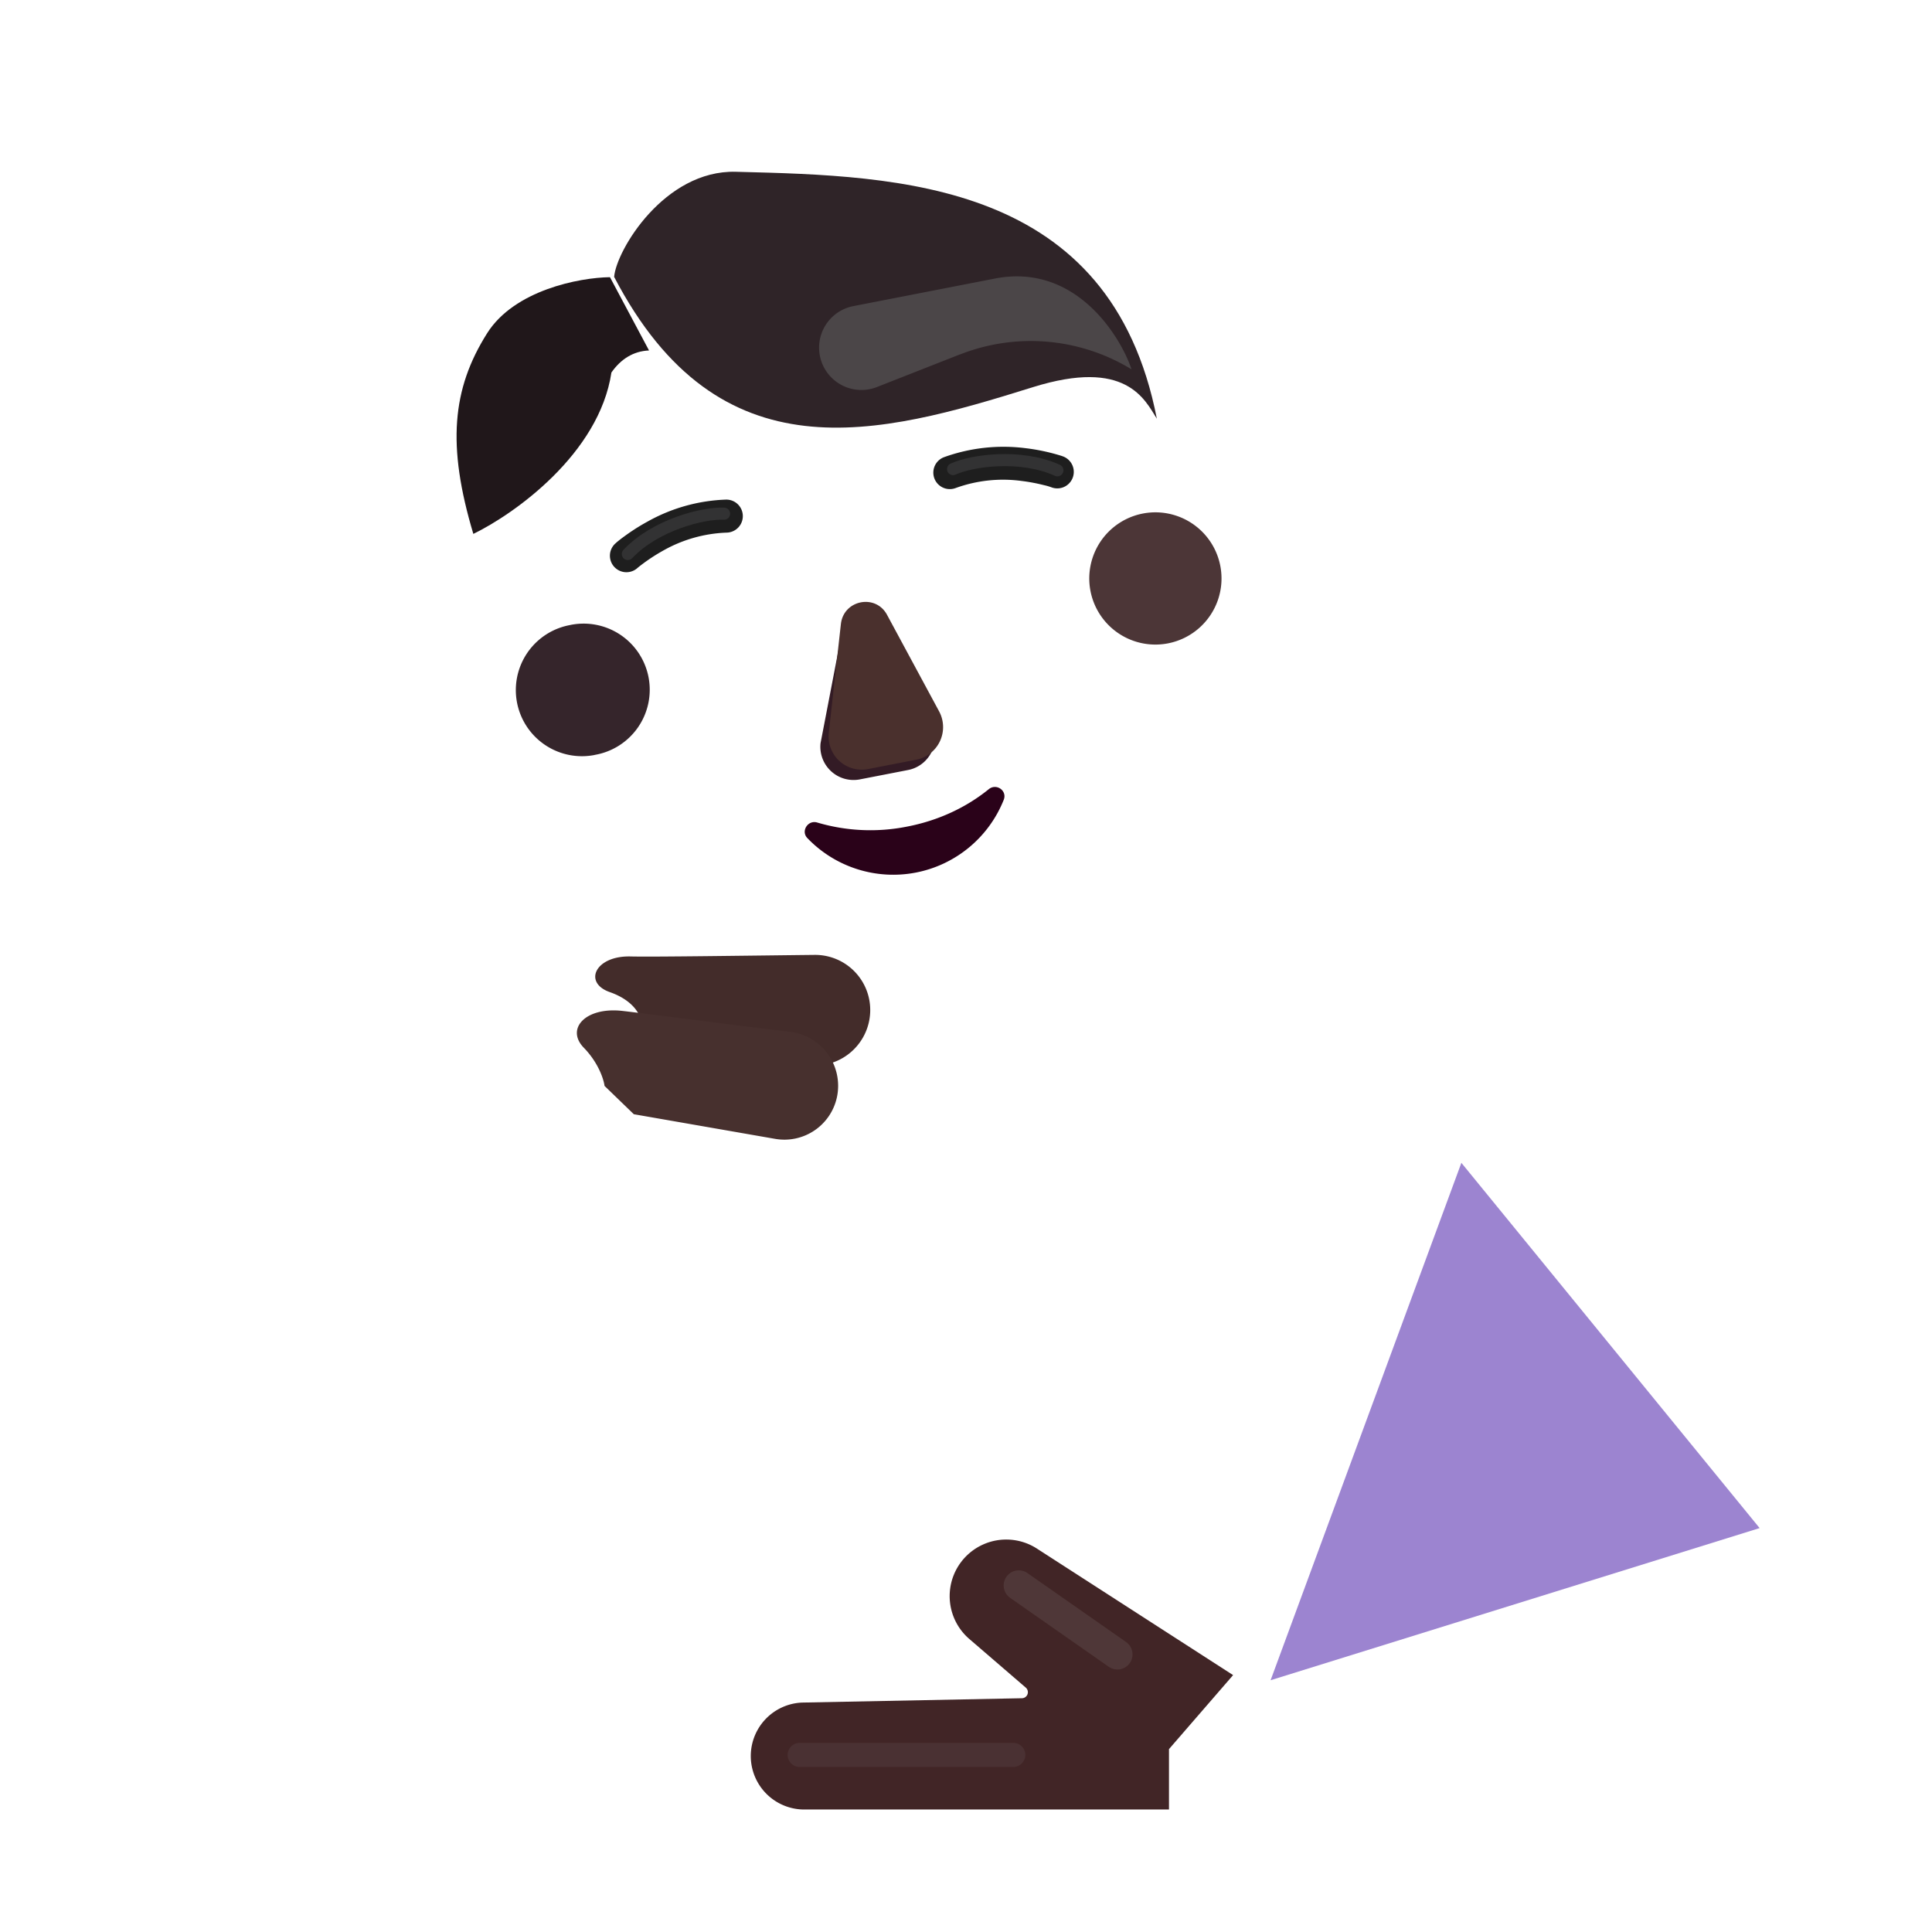 <svg xmlns="http://www.w3.org/2000/svg" width="3em" height="3em" viewBox="0 0 32 32"><g fill="none"><g fill-rule="evenodd" clip-rule="evenodd" filter="url(#)"><path fill="url(#)" d="M21.77 10.533c.128-.477.144-.984.046-1.49a3.3 3.3 0 0 0-.523-1.254l.005-.001a3.3 3.3 0 0 0-.38-.459l-.003-.002a3.3 3.3 0 0 1-.872-1.67l-.002-.01A3.363 3.363 0 0 0 16.1 2.99a.55.55 0 0 1-.501-.144a3.37 3.37 0 0 0-2.951-.855a3.37 3.37 0 0 0-2.415 1.9a.58.58 0 0 1-.41.32l-.085.018a3.363 3.363 0 0 0-2.573 3.925l.002.01c.122.628.06 1.281-.182 1.875l-.002.004a3.36 3.36 0 0 0 .412 3.289c.098.128.132.3.088.455c-.12.465-.148.964-.05 1.47a3.275 3.275 0 0 0 3.846 2.593l8.585-1.67a3.275 3.275 0 0 0 2.593-3.846a3.3 3.3 0 0 0-.598-1.344a.52.52 0 0 1-.088-.456m-12.785-.287l-.013.003l1.658 2.123c.669 2.78 1.217-.237 3.89-.757s4.445 2.374 4.023-.454l.514-3.42C18.76 6.508 17.84 6.596 17.66 6.63l-3.221.627a3.94 3.94 0 0 1-3.516-1.053a.269.269 0 0 0-.452.14l-.044.21a2.35 2.35 0 0 1-1.045 1.528c-.212.168-.694.644-.53 1.597l.07.304z"/><path fill="url(#)" d="M21.77 10.533c.128-.477.144-.984.046-1.49a3.3 3.3 0 0 0-.523-1.254l.005-.001a3.3 3.3 0 0 0-.38-.459l-.003-.002a3.3 3.3 0 0 1-.872-1.67l-.002-.01A3.363 3.363 0 0 0 16.1 2.99a.55.55 0 0 1-.501-.144a3.37 3.37 0 0 0-2.951-.855a3.37 3.37 0 0 0-2.415 1.9a.58.58 0 0 1-.41.32l-.085.018a3.363 3.363 0 0 0-2.573 3.925l.002.01c.122.628.06 1.281-.182 1.875l-.002.004a3.36 3.36 0 0 0 .412 3.289c.098.128.132.3.088.455c-.12.465-.148.964-.05 1.47a3.275 3.275 0 0 0 3.846 2.593l8.585-1.67a3.275 3.275 0 0 0 2.593-3.846a3.3 3.3 0 0 0-.598-1.344a.52.52 0 0 1-.088-.456m-12.785-.287l-.013.003l1.658 2.123c.669 2.78 1.217-.237 3.89-.757s4.445 2.374 4.023-.454l.514-3.42C18.76 6.508 17.84 6.596 17.66 6.63l-3.221.627a3.94 3.94 0 0 1-3.516-1.053a.269.269 0 0 0-.452.14l-.044.21a2.35 2.35 0 0 1-1.045 1.528c-.212.168-.694.644-.53 1.597l.07.304z"/><path fill="url(#)" d="M21.77 10.533c.128-.477.144-.984.046-1.49a3.3 3.3 0 0 0-.523-1.254l.005-.001a3.3 3.3 0 0 0-.38-.459l-.003-.002a3.3 3.3 0 0 1-.872-1.67l-.002-.01A3.363 3.363 0 0 0 16.1 2.99a.55.55 0 0 1-.501-.144a3.37 3.37 0 0 0-2.951-.855a3.37 3.37 0 0 0-2.415 1.9a.58.58 0 0 1-.41.32l-.085.018a3.363 3.363 0 0 0-2.573 3.925l.002.01c.122.628.06 1.281-.182 1.875l-.002.004a3.36 3.36 0 0 0 .412 3.289c.098.128.132.3.088.455c-.12.465-.148.964-.05 1.47a3.275 3.275 0 0 0 3.846 2.593l8.585-1.67a3.275 3.275 0 0 0 2.593-3.846a3.3 3.3 0 0 0-.598-1.344a.52.52 0 0 1-.088-.456m-12.785-.287l-.013.003l1.658 2.123c.669 2.78 1.217-.237 3.89-.757s4.445 2.374 4.023-.454l.514-3.42C18.76 6.508 17.84 6.596 17.66 6.63l-3.221.627a3.94 3.94 0 0 1-3.516-1.053a.269.269 0 0 0-.452.14l-.044.21a2.35 2.35 0 0 1-1.045 1.528c-.212.168-.694.644-.53 1.597l.07.304z"/><path fill="url(#)" d="M21.77 10.533c.128-.477.144-.984.046-1.49a3.3 3.3 0 0 0-.523-1.254l.005-.001a3.3 3.3 0 0 0-.38-.459l-.003-.002a3.3 3.3 0 0 1-.872-1.67l-.002-.01A3.363 3.363 0 0 0 16.1 2.99a.55.55 0 0 1-.501-.144a3.37 3.37 0 0 0-2.951-.855a3.37 3.37 0 0 0-2.415 1.9a.58.58 0 0 1-.41.32l-.085.018a3.363 3.363 0 0 0-2.573 3.925l.002.01c.122.628.06 1.281-.182 1.875l-.002.004a3.36 3.36 0 0 0 .412 3.289c.098.128.132.3.088.455c-.12.465-.148.964-.05 1.47a3.275 3.275 0 0 0 3.846 2.593l8.585-1.67a3.275 3.275 0 0 0 2.593-3.846a3.3 3.3 0 0 0-.598-1.344a.52.52 0 0 1-.088-.456m-12.785-.287l-.013.003l1.658 2.123c.669 2.78 1.217-.237 3.89-.757s4.445 2.374 4.023-.454l.514-3.42C18.76 6.508 17.84 6.596 17.66 6.63l-3.221.627a3.94 3.94 0 0 1-3.516-1.053a.269.269 0 0 0-.452.14l-.044.21a2.35 2.35 0 0 1-1.045 1.528c-.212.168-.694.644-.53 1.597l.07.304z"/><path fill="url(#)" d="M21.77 10.533c.128-.477.144-.984.046-1.49a3.3 3.3 0 0 0-.523-1.254l.005-.001a3.3 3.3 0 0 0-.38-.459l-.003-.002a3.3 3.3 0 0 1-.872-1.67l-.002-.01A3.363 3.363 0 0 0 16.1 2.99a.55.55 0 0 1-.501-.144a3.37 3.37 0 0 0-2.951-.855a3.37 3.37 0 0 0-2.415 1.9a.58.58 0 0 1-.41.32l-.085.018a3.363 3.363 0 0 0-2.573 3.925l.002.01c.122.628.06 1.281-.182 1.875l-.002.004a3.36 3.36 0 0 0 .412 3.289c.098.128.132.3.088.455c-.12.465-.148.964-.05 1.47a3.275 3.275 0 0 0 3.846 2.593l8.585-1.67a3.275 3.275 0 0 0 2.593-3.846a3.3 3.3 0 0 0-.598-1.344a.52.52 0 0 1-.088-.456m-12.785-.287l-.013.003l1.658 2.123c.669 2.78 1.217-.237 3.89-.757s4.445 2.374 4.023-.454l.514-3.42C18.76 6.508 17.84 6.596 17.66 6.63l-3.221.627a3.94 3.94 0 0 1-3.516-1.053a.269.269 0 0 0-.452.14l-.044.21a2.35 2.35 0 0 1-1.045 1.528c-.212.168-.694.644-.53 1.597l.07.304z"/><path fill="url(#)" d="M21.77 10.533c.128-.477.144-.984.046-1.49a3.3 3.3 0 0 0-.523-1.254l.005-.001a3.3 3.3 0 0 0-.38-.459l-.003-.002a3.3 3.3 0 0 1-.872-1.67l-.002-.01A3.363 3.363 0 0 0 16.1 2.99a.55.55 0 0 1-.501-.144a3.37 3.37 0 0 0-2.951-.855a3.37 3.37 0 0 0-2.415 1.9a.58.58 0 0 1-.41.32l-.085.018a3.363 3.363 0 0 0-2.573 3.925l.002.01c.122.628.06 1.281-.182 1.875l-.002.004a3.36 3.36 0 0 0 .412 3.289c.098.128.132.3.088.455c-.12.465-.148.964-.05 1.47a3.275 3.275 0 0 0 3.846 2.593l8.585-1.67a3.275 3.275 0 0 0 2.593-3.846a3.3 3.3 0 0 0-.598-1.344a.52.52 0 0 1-.088-.456m-12.785-.287l-.013.003l1.658 2.123c.669 2.78 1.217-.237 3.89-.757s4.445 2.374 4.023-.454l.514-3.42C18.76 6.508 17.84 6.596 17.66 6.63l-3.221.627a3.94 3.94 0 0 1-3.516-1.053a.269.269 0 0 0-.452.14l-.044.21a2.35 2.35 0 0 1-1.045 1.528c-.212.168-.694.644-.53 1.597l.07.304z"/><path fill="url(#)" d="M21.77 10.533c.128-.477.144-.984.046-1.49a3.3 3.3 0 0 0-.523-1.254l.005-.001a3.3 3.3 0 0 0-.38-.459l-.003-.002a3.3 3.3 0 0 1-.872-1.67l-.002-.01A3.363 3.363 0 0 0 16.1 2.99a.55.55 0 0 1-.501-.144a3.37 3.37 0 0 0-2.951-.855a3.37 3.37 0 0 0-2.415 1.9a.58.58 0 0 1-.41.32l-.085.018a3.363 3.363 0 0 0-2.573 3.925l.002.01c.122.628.06 1.281-.182 1.875l-.002.004a3.36 3.36 0 0 0 .412 3.289c.098.128.132.3.088.455c-.12.465-.148.964-.05 1.47a3.275 3.275 0 0 0 3.846 2.593l8.585-1.67a3.275 3.275 0 0 0 2.593-3.846a3.3 3.3 0 0 0-.598-1.344a.52.52 0 0 1-.088-.456m-12.785-.287l-.013.003l1.658 2.123c.669 2.78 1.217-.237 3.89-.757s4.445 2.374 4.023-.454l.514-3.42C18.76 6.508 17.84 6.596 17.66 6.63l-3.221.627a3.94 3.94 0 0 1-3.516-1.053a.269.269 0 0 0-.452.14l-.044.21a2.35 2.35 0 0 1-1.045 1.528c-.212.168-.694.644-.53 1.597l.07.304z"/><path fill="url(#)" d="M21.77 10.533c.128-.477.144-.984.046-1.49a3.3 3.3 0 0 0-.523-1.254l.005-.001a3.3 3.3 0 0 0-.38-.459l-.003-.002a3.3 3.3 0 0 1-.872-1.67l-.002-.01A3.363 3.363 0 0 0 16.1 2.99a.55.55 0 0 1-.501-.144a3.37 3.37 0 0 0-2.951-.855a3.37 3.37 0 0 0-2.415 1.9a.58.58 0 0 1-.41.32l-.085.018a3.363 3.363 0 0 0-2.573 3.925l.002.01c.122.628.06 1.281-.182 1.875l-.002.004a3.36 3.36 0 0 0 .412 3.289c.098.128.132.3.088.455c-.12.465-.148.964-.05 1.47a3.275 3.275 0 0 0 3.846 2.593l8.585-1.67a3.275 3.275 0 0 0 2.593-3.846a3.3 3.3 0 0 0-.598-1.344a.52.52 0 0 1-.088-.456m-12.785-.287l-.013.003l1.658 2.123c.669 2.78 1.217-.237 3.89-.757s4.445 2.374 4.023-.454l.514-3.42C18.76 6.508 17.84 6.596 17.66 6.63l-3.221.627a3.94 3.94 0 0 1-3.516-1.053a.269.269 0 0 0-.452.14l-.044.21a2.35 2.35 0 0 1-1.045 1.528c-.212.168-.694.644-.53 1.597l.07.304z"/><path fill="url(#)" d="M21.77 10.533c.128-.477.144-.984.046-1.49a3.3 3.3 0 0 0-.523-1.254l.005-.001a3.3 3.3 0 0 0-.38-.459l-.003-.002a3.3 3.3 0 0 1-.872-1.67l-.002-.01A3.363 3.363 0 0 0 16.1 2.99a.55.55 0 0 1-.501-.144a3.37 3.37 0 0 0-2.951-.855a3.37 3.37 0 0 0-2.415 1.9a.58.58 0 0 1-.41.32l-.085.018a3.363 3.363 0 0 0-2.573 3.925l.002.01c.122.628.06 1.281-.182 1.875l-.002.004a3.36 3.36 0 0 0 .412 3.289c.098.128.132.3.088.455c-.12.465-.148.964-.05 1.47a3.275 3.275 0 0 0 3.846 2.593l8.585-1.67a3.275 3.275 0 0 0 2.593-3.846a3.3 3.3 0 0 0-.598-1.344a.52.52 0 0 1-.088-.456m-12.785-.287l-.013.003l1.658 2.123c.669 2.78 1.217-.237 3.89-.757s4.445 2.374 4.023-.454l.514-3.42C18.76 6.508 17.84 6.596 17.66 6.63l-3.221.627a3.94 3.94 0 0 1-3.516-1.053a.269.269 0 0 0-.452.14l-.044.21a2.35 2.35 0 0 1-1.045 1.528c-.212.168-.694.644-.53 1.597l.07.304z"/><path fill="url(#)" d="M21.77 10.533c.128-.477.144-.984.046-1.49a3.3 3.3 0 0 0-.523-1.254l.005-.001a3.3 3.3 0 0 0-.38-.459l-.003-.002a3.3 3.3 0 0 1-.872-1.67l-.002-.01A3.363 3.363 0 0 0 16.1 2.99a.55.55 0 0 1-.501-.144a3.37 3.37 0 0 0-2.951-.855a3.37 3.37 0 0 0-2.415 1.9a.58.58 0 0 1-.41.32l-.085.018a3.363 3.363 0 0 0-2.573 3.925l.002.01c.122.628.06 1.281-.182 1.875l-.002.004a3.36 3.36 0 0 0 .412 3.289c.098.128.132.3.088.455c-.12.465-.148.964-.05 1.47a3.275 3.275 0 0 0 3.846 2.593l8.585-1.67a3.275 3.275 0 0 0 2.593-3.846a3.3 3.3 0 0 0-.598-1.344a.52.52 0 0 1-.088-.456m-12.785-.287l-.013.003l1.658 2.123c.669 2.78 1.217-.237 3.89-.757s4.445 2.374 4.023-.454l.514-3.42C18.76 6.508 17.84 6.596 17.66 6.63l-3.221.627a3.94 3.94 0 0 1-3.516-1.053a.269.269 0 0 0-.452.14l-.044.21a2.35 2.35 0 0 1-1.045 1.528c-.212.168-.694.644-.53 1.597l.07.304z"/><path fill="url(#)" d="M21.77 10.533c.128-.477.144-.984.046-1.49a3.3 3.3 0 0 0-.523-1.254l.005-.001a3.3 3.3 0 0 0-.38-.459l-.003-.002a3.3 3.3 0 0 1-.872-1.67l-.002-.01A3.363 3.363 0 0 0 16.1 2.99a.55.55 0 0 1-.501-.144a3.37 3.37 0 0 0-2.951-.855a3.37 3.37 0 0 0-2.415 1.9a.58.58 0 0 1-.41.32l-.085.018a3.363 3.363 0 0 0-2.573 3.925l.002.01c.122.628.06 1.281-.182 1.875l-.002.004a3.36 3.36 0 0 0 .412 3.289c.098.128.132.3.088.455c-.12.465-.148.964-.05 1.47a3.275 3.275 0 0 0 3.846 2.593l8.585-1.67a3.275 3.275 0 0 0 2.593-3.846a3.3 3.3 0 0 0-.598-1.344a.52.52 0 0 1-.088-.456m-12.785-.287l-.013.003l1.658 2.123c.669 2.78 1.217-.237 3.89-.757s4.445 2.374 4.023-.454l.514-3.42C18.76 6.508 17.84 6.596 17.66 6.63l-3.221.627a3.94 3.94 0 0 1-3.516-1.053a.269.269 0 0 0-.452.14l-.044.21a2.35 2.35 0 0 1-1.045 1.528c-.212.168-.694.644-.53 1.597l.07.304z"/><path fill="url(#)" d="M21.77 10.533c.128-.477.144-.984.046-1.49a3.3 3.3 0 0 0-.523-1.254l.005-.001a3.3 3.3 0 0 0-.38-.459l-.003-.002a3.3 3.3 0 0 1-.872-1.67l-.002-.01A3.363 3.363 0 0 0 16.1 2.99a.55.55 0 0 1-.501-.144a3.37 3.37 0 0 0-2.951-.855a3.37 3.37 0 0 0-2.415 1.9a.58.58 0 0 1-.41.32l-.085.018a3.363 3.363 0 0 0-2.573 3.925l.002.01c.122.628.06 1.281-.182 1.875l-.002.004a3.36 3.36 0 0 0 .412 3.289c.098.128.132.3.088.455c-.12.465-.148.964-.05 1.47a3.275 3.275 0 0 0 3.846 2.593l8.585-1.67a3.275 3.275 0 0 0 2.593-3.846a3.3 3.3 0 0 0-.598-1.344a.52.52 0 0 1-.088-.456m-12.785-.287l-.013.003l1.658 2.123c.669 2.78 1.217-.237 3.89-.757s4.445 2.374 4.023-.454l.514-3.42C18.76 6.508 17.84 6.596 17.66 6.63l-3.221.627a3.94 3.94 0 0 1-3.516-1.053a.269.269 0 0 0-.452.14l-.044.21a2.35 2.35 0 0 1-1.045 1.528c-.212.168-.694.644-.53 1.597l.07.304z"/></g><path fill="url(#)" d="M7.155 29.97c-1.05 0-1.9-.85-1.89-1.9l.01-2.13c0-5.77 4.79-10.46 10.69-10.46c5.91 0 10.69 4.68 10.69 10.46l.17 4.03z"/><path fill="url(#)" d="M7.155 29.97c-1.05 0-1.9-.85-1.89-1.9l.01-2.13c0-5.77 4.79-10.46 10.69-10.46c5.91 0 10.69 4.68 10.69 10.46l.17 4.03z"/><path fill="url(#)" d="M15.685 18.5c1.06 0 1.91-.86 1.91-1.91v-2.26a1.91 1.91 0 1 0-3.82 0v2.26c-.01 1.06.85 1.91 1.91 1.91"/><g filter="url(#)"><path fill="url(#)" d="M9.933 13.043a1.64 1.64 0 1 0-.626-3.22a1.64 1.64 0 0 0 .626 3.22"/></g><g filter="url(#)"><path fill="url(#)" d="M19.45 11.191a1.64 1.64 0 1 0-.627-3.22a1.64 1.64 0 0 0 .627 3.22"/><path fill="url(#)" d="M19.45 11.191a1.64 1.64 0 1 0-.627-3.22a1.64 1.64 0 0 0 .627 3.22"/></g><g filter="url(#)"><path fill="#4C3637" d="M19.346 10.656a1.095 1.095 0 1 0-.418-2.15a1.095 1.095 0 0 0 .418 2.15"/><path fill="url(#)" d="M19.346 10.656a1.095 1.095 0 1 0-.418-2.15a1.095 1.095 0 0 0 .418 2.15"/></g><g filter="url(#)"><path fill="#35252B" d="M9.848 12.504a1.095 1.095 0 1 0-.418-2.149a1.095 1.095 0 0 0 .418 2.15"/><path fill="url(#)" d="M9.848 12.504a1.095 1.095 0 1 0-.418-2.149a1.095 1.095 0 0 0 .418 2.15"/></g><g filter="url(#)"><path fill="url(#)" d="m8.972 10.248l.013-.002l-.062-.263l-.07-.305c-.164-.953.318-1.428.53-1.596l.048-.03l.047-.031c.486-.349.833-.862.95-1.467l.044-.21a.269.269 0 0 1 .452-.14a3.94 3.94 0 0 0 3.516 1.052l3.221-.626c.18-.035 1.1-.124 1.396 1.111l.48 3.097c.421 2.828-1.402 5.137-4.074 5.657s-5.228-.937-5.897-3.716z"/><path fill="url(#)" d="m8.972 10.248l.013-.002l-.062-.263l-.07-.305c-.164-.953.318-1.428.53-1.596l.048-.03l.047-.031c.486-.349.833-.862.95-1.467l.044-.21a.269.269 0 0 1 .452-.14a3.94 3.94 0 0 0 3.516 1.052l3.221-.626c.18-.035 1.1-.124 1.396 1.111l.48 3.097c.421 2.828-1.402 5.137-4.074 5.657s-5.228-.937-5.897-3.716z"/><path fill="url(#)" d="m8.972 10.248l.013-.002l-.062-.263l-.07-.305c-.164-.953.318-1.428.53-1.596l.048-.03l.047-.031c.486-.349.833-.862.95-1.467l.044-.21a.269.269 0 0 1 .452-.14a3.94 3.94 0 0 0 3.516 1.052l3.221-.626c.18-.035 1.1-.124 1.396 1.111l.48 3.097c.421 2.828-1.402 5.137-4.074 5.657s-5.228-.937-5.897-3.716z"/><path fill="url(#)" d="m8.972 10.248l.013-.002l-.062-.263l-.07-.305c-.164-.953.318-1.428.53-1.596l.048-.03l.047-.031c.486-.349.833-.862.95-1.467l.044-.21a.269.269 0 0 1 .452-.14a3.94 3.94 0 0 0 3.516 1.052l3.221-.626c.18-.035 1.1-.124 1.396 1.111l.48 3.097c.421 2.828-1.402 5.137-4.074 5.657s-5.228-.937-5.897-3.716z"/><path fill="url(#)" d="m8.972 10.248l.013-.002l-.062-.263l-.07-.305c-.164-.953.318-1.428.53-1.596l.048-.03l.047-.031c.486-.349.833-.862.95-1.467l.044-.21a.269.269 0 0 1 .452-.14a3.94 3.94 0 0 0 3.516 1.052l3.221-.626c.18-.035 1.1-.124 1.396 1.111l.48 3.097c.421 2.828-1.402 5.137-4.074 5.657s-5.228-.937-5.897-3.716z"/><path fill="url(#)" d="m8.972 10.248l.013-.002l-.062-.263l-.07-.305c-.164-.953.318-1.428.53-1.596l.048-.03l.047-.031c.486-.349.833-.862.95-1.467l.044-.21a.269.269 0 0 1 .452-.14a3.94 3.94 0 0 0 3.516 1.052l3.221-.626c.18-.035 1.1-.124 1.396 1.111l.48 3.097c.421 2.828-1.402 5.137-4.074 5.657s-5.228-.937-5.897-3.716z"/></g><path fill="url(#)" d="m8.972 10.248l.013-.002l-.062-.263l-.07-.305c-.164-.953.318-1.428.53-1.596l.048-.03l.047-.031c.486-.349.833-.862.95-1.467l.044-.21a.269.269 0 0 1 .452-.14a3.94 3.94 0 0 0 3.516 1.052l3.221-.626c.18-.035 1.1-.124 1.396 1.111l.48 3.097c.421 2.828-1.402 5.137-4.074 5.657s-5.228-.937-5.897-3.716z"/><path fill="url(#)" d="m8.972 10.248l.013-.002l-.062-.263l-.07-.305c-.164-.953.318-1.428.53-1.596l.048-.03l.047-.031c.486-.349.833-.862.95-1.467l.044-.21a.269.269 0 0 1 .452-.14a3.94 3.94 0 0 0 3.516 1.052l3.221-.626c.18-.035 1.1-.124 1.396 1.111l.48 3.097c.421 2.828-1.402 5.137-4.074 5.657s-5.228-.937-5.897-3.716z"/><path fill="url(#)" d="m8.972 10.248l.013-.002l-.062-.263l-.07-.305c-.164-.953.318-1.428.53-1.596l.048-.03l.047-.031c.486-.349.833-.862.95-1.467l.044-.21a.269.269 0 0 1 .452-.14a3.94 3.94 0 0 0 3.516 1.052l3.221-.626c.18-.035 1.1-.124 1.396 1.111l.48 3.097c.421 2.828-1.402 5.137-4.074 5.657s-5.228-.937-5.897-3.716z"/><g filter="url(#)"><path fill="#331B25" d="m13.944 10.476l-.353 1.833a.55.55 0 0 0 .657.599l.787-.153a.55.55 0 0 0 .385-.801l-.863-1.598c-.187-.354-.567-.28-.613.12"/></g><g filter="url(#)"><path fill="#4A302D" d="m13.928 10.334l-.201 1.805a.55.55 0 0 0 .657.598l.787-.153a.55.55 0 0 0 .384-.801l-.862-1.598c-.188-.354-.72-.25-.765.15"/><path fill="url(#)" d="m13.928 10.334l-.201 1.805a.55.55 0 0 0 .657.598l.787-.153a.55.55 0 0 0 .384-.801l-.862-1.598c-.188-.354-.72-.25-.765.15"/><path fill="url(#)" d="m13.928 10.334l-.201 1.805a.55.55 0 0 0 .657.598l.787-.153a.55.55 0 0 0 .384-.801l-.862-1.598c-.188-.354-.72-.25-.765.15"/><path fill="url(#)" d="m13.928 10.334l-.201 1.805a.55.55 0 0 0 .657.598l.787-.153a.55.55 0 0 0 .384-.801l-.862-1.598c-.188-.354-.72-.25-.765.15"/><path fill="url(#)" d="m13.928 10.334l-.201 1.805a.55.55 0 0 0 .657.598l.787-.153a.55.55 0 0 0 .384-.801l-.862-1.598c-.188-.354-.72-.25-.765.15"/></g><g filter="url(#)"><path stroke="url(#)" stroke-width=".2" d="M15.024 13.691a3.1 3.1 0 0 1-1.49-.068c-.154-.045-.274.146-.16.26a1.97 1.97 0 0 0 3.25-.633c.063-.153-.119-.28-.245-.18c-.37.3-.83.52-1.355.621Z"/></g><path fill="#2A0219" d="M15.024 13.691a3.1 3.1 0 0 1-1.49-.068c-.154-.045-.274.146-.16.26a1.97 1.97 0 0 0 3.25-.633c.063-.153-.119-.28-.245-.18c-.37.3-.83.52-1.355.621"/><g filter="url(#)"><path fill="#20171A" d="M8.07 5.517c.45-.71 1.52-.919 2.033-.926l.647 1.214c-.26.01-.469.144-.623.365c-.203 1.348-1.609 2.344-2.287 2.673c-.439-1.464-.354-2.402.23-3.326"/><path fill="url(#)" d="M8.07 5.517c.45-.71 1.52-.919 2.033-.926l.647 1.214c-.26.01-.469.144-.623.365c-.203 1.348-1.609 2.344-2.287 2.673c-.439-1.464-.354-2.402.23-3.326"/></g><g filter="url(#)"><path fill="#2F2428" d="M12.187 2.845c-1.182-.03-1.979 1.3-2.015 1.741c1.742 3.342 4.367 2.63 6.938 1.826c1.54-.48 1.85.203 2.051.523c-.766-3.934-4.255-4.021-6.944-4.089z"/><path fill="url(#)" d="M12.187 2.845c-1.182-.03-1.979 1.3-2.015 1.741c1.742 3.342 4.367 2.63 6.938 1.826c1.54-.48 1.85.203 2.051.523c-.766-3.934-4.255-4.021-6.944-4.089z"/><path fill="url(#)" d="M12.187 2.845c-1.182-.03-1.979 1.3-2.015 1.741c1.742 3.342 4.367 2.63 6.938 1.826c1.54-.48 1.85.203 2.051.523c-.766-3.934-4.255-4.021-6.944-4.089z"/></g><g filter="url(#)"><path stroke="url(#)" stroke-linecap="round" stroke-width=".2" d="M10.141 4.54c.071.239.46 1.111.878 1.604"/></g><g filter="url(#)"><path fill="#4B4648" d="m15.9 5.87l-1.374.54a.701.701 0 1 1-.391-1.34l2.342-.456c1.384-.27 2.115 1.037 2.264 1.503a3.2 3.2 0 0 0-2.84-.246"/></g><path fill="url(#)" d="M17.221 9.3c-.076.012-.131.061-.176.13a1.05 1.05 0 0 1-.687.51a.97.97 0 0 1-.826-.189a.27.27 0 0 0-.212-.05a.254.254 0 0 0-.098.452c.343.264.796.381 1.25.279a1.52 1.52 0 0 0 1.03-.771c.097-.185-.073-.407-.28-.362"/><path fill="url(#)" d="M12.966 10.172c-.075.012-.13.061-.176.13a1.05 1.05 0 0 1-.687.51a1.01 1.01 0 0 1-.826-.179a.24.24 0 0 0-.211-.05a.254.254 0 0 0-.098.452c.343.264.795.38 1.249.279a1.52 1.52 0 0 0 1.03-.771c.098-.185-.072-.408-.28-.371"/><g stroke-linecap="round" stroke-width=".2" filter="url(#)"><path stroke="url(#)" d="M15.383 9.937c.128.112.505.318.982.249c.478-.07.883-.55.984-.73"/><path stroke="url(#)" d="M15.383 9.937c.128.112.505.318.982.249c.478-.07.883-.55.984-.73"/></g><g stroke-linecap="round" stroke-width=".2" filter="url(#)"><path stroke="url(#)" d="M11.157 10.808c.129.112.505.318.983.249c.478-.07.882-.55.984-.73"/><path stroke="url(#)" d="M11.157 10.808c.129.112.505.318.983.249c.478-.07.882-.55.984-.73"/></g><g filter="url(#)"><path fill="url(#)" d="M10.737 8.967c1.3-.297 2.288.26 2.582.979c-1.237-.277-1.975-.04-2.383.198z"/></g><g filter="url(#)"><path fill="url(#)" d="M15.315 7.91c1.333-.038 2.193.7 2.341 1.463c-1.159-.512-1.928-.424-2.375-.27z"/></g><g filter="url(#)"><path fill="#1E1E1E" fill-rule="evenodd" d="m17.605 7.559l-.093.257za.273.273 0 0 1-.186.514l-.005-.002a1 1 0 0 0-.125-.036a3 3 0 0 0-.369-.069a2.3 2.3 0 0 0-1.09.117a.273.273 0 1 1-.196-.51a2.9 2.9 0 0 1 1.35-.15a3.3 3.3 0 0 1 .605.13l.01.004l.004.001z" clip-rule="evenodd"/></g><g filter="url(#)"><path stroke="#323233" stroke-linecap="round" stroke-width=".2" d="M15.786 7.77c.307-.142 1.117-.258 1.728.02"/></g><g filter="url(#)"><path fill="#1E1E1E" d="m10.562 9.404l-.004.004a.273.273 0 0 1-.365-.407h.001l.003-.003l.008-.008a2 2 0 0 1 .134-.105c.09-.066.218-.154.379-.242a2.86 2.86 0 0 1 1.307-.368a.273.273 0 1 1 .01.547a2.3 2.3 0 0 0-1.055.3a3 3 0 0 0-.418.282"/></g><g filter="url(#)"><path stroke="#323233" stroke-linecap="round" stroke-width=".2" d="M11.993 8.508c-.338-.016-1.133.18-1.594.668"/></g><path fill="#9C84D0" d="m29.145 25.31l-4.94-6.05l-3.16 8.57z"/><path fill="url(#)" d="m2.201 29.97l2.93-9.155C5.482 19.4 7.2 18.71 8.78 19.2s2.49 2.332 2.006 3.692L8.571 29.97z"/><path fill="url(#)" d="m2.201 29.97l2.93-9.155C5.482 19.4 7.2 18.71 8.78 19.2s2.49 2.332 2.006 3.692L8.571 29.97z"/><path fill="url(#)" d="m2.201 29.97l2.93-9.155C5.482 19.4 7.2 18.71 8.78 19.2s2.49 2.332 2.006 3.692L8.571 29.97z"/><path fill="url(#)" d="m2.201 29.97l2.93-9.155C5.482 19.4 7.2 18.71 8.78 19.2s2.49 2.332 2.006 3.692L8.571 29.97z"/><path fill="url(#)" d="m2.201 29.97l2.93-9.155C5.482 19.4 7.2 18.71 8.78 19.2s2.49 2.332 2.006 3.692L8.571 29.97z"/><path fill="url(#)" d="m2.201 29.97l2.93-9.155C5.482 19.4 7.2 18.71 8.78 19.2s2.49 2.332 2.006 3.692L8.571 29.97z"/><path fill="url(#)" d="m2.201 29.97l2.93-9.155C5.482 19.4 7.2 18.71 8.78 19.2s2.49 2.332 2.006 3.692L8.571 29.97z"/><g filter="url(#)"><path fill="url(#)" d="M21.835 23.99c-1.17-2.04-3.78-2.73-5.81-1.56l-2.43 1.4c-2.04 1.17-2.73 3.78-1.56 5.81l.21.33h7.73l.3-.18a4.23 4.23 0 0 0 1.56-5.8"/><path fill="url(#)" d="M21.835 23.99c-1.17-2.04-3.78-2.73-5.81-1.56l-2.43 1.4c-2.04 1.17-2.73 3.78-1.56 5.81l.21.33h7.73l.3-.18a4.23 4.23 0 0 0 1.56-5.8"/><path fill="url(#)" d="M21.835 23.99c-1.17-2.04-3.78-2.73-5.81-1.56l-2.43 1.4c-2.04 1.17-2.73 3.78-1.56 5.81l.21.33h7.73l.3-.18a4.23 4.23 0 0 0 1.56-5.8"/></g><path fill="url(#)" d="M23.445 27.13a4.3 4.3 0 1 0 0-8.6a4.3 4.3 0 0 0 0 8.6"/><path fill="url(#)" d="M23.445 27.13a4.3 4.3 0 1 0 0-8.6a4.3 4.3 0 0 0 0 8.6"/><g filter="url(#)"><path fill="url(#)" d="M21.575 23.91a4.3 4.3 0 0 1 .71-5.22a4.31 4.31 0 0 0-2.61 6.21a4.304 4.304 0 0 0 6.78 1.01c-1.84.51-3.87-.26-4.88-2"/><path fill="url(#)" d="M21.575 23.91a4.3 4.3 0 0 1 .71-5.22a4.31 4.31 0 0 0-2.61 6.21a4.304 4.304 0 0 0 6.78 1.01c-1.84.51-3.87-.26-4.88-2"/></g><g filter="url(#)"><path fill="#412526" d="M17.18 25.653a.937.937 0 0 0-1.12 1.498l.931.802a.1.1 0 0 1-.063.175l-3.644.072a.886.886 0 0 0 .018 1.771h6.06v-1l1.062-1.226z"/><path fill="url(#)" d="M17.18 25.653a.937.937 0 0 0-1.12 1.498l.931.802a.1.1 0 0 1-.063.175l-3.644.072a.886.886 0 0 0 .018 1.771h6.06v-1l1.062-1.226z"/><path fill="url(#)" d="M17.18 25.653a.937.937 0 0 0-1.12 1.498l.931.802a.1.1 0 0 1-.063.175l-3.644.072a.886.886 0 0 0 .018 1.771h6.06v-1l1.062-1.226z"/></g><path fill="url(#)" d="M18.998 26.754a.15.15 0 0 1 .15-.15h.643v3.367h-.793z"/><path fill="url(#)" d="M18.998 26.754a.15.15 0 0 1 .15-.15h.643v3.367h-.793z"/><path fill="url(#)" d="M20.615 25.749c1.598-.23 4.567-.81 6.543-1.27c1.522-.263 2.641 1.203 2.641 2.78c0 1.372-1.022 2.237-1.747 2.62a.86.86 0 0 1-.403.092h-8.014v-3.086c0-.797.281-1 .98-1.137"/><path fill="url(#)" d="M20.615 25.749c1.598-.23 4.567-.81 6.543-1.27c1.522-.263 2.641 1.203 2.641 2.78c0 1.372-1.022 2.237-1.747 2.62a.86.86 0 0 1-.403.092h-8.014v-3.086c0-.797.281-1 .98-1.137"/><path fill="url(#)" d="M10.214 21.657c-.284.88-1.448 1.292-2.6.92c-1.152-.37-1.793-1.177-1.573-2.265c.18-.888.884-1.75 2.738-1.24c1.153.372 1.719 1.705 1.435 2.585"/><path fill="url(#)" d="M10.214 21.657c-.284.88-1.448 1.292-2.6.92c-1.152-.37-1.793-1.177-1.573-2.265c.18-.888.884-1.75 2.738-1.24c1.153.372 1.719 1.705 1.435 2.585"/><path fill="url(#)" d="M10.214 21.657c-.284.88-1.448 1.292-2.6.92c-1.152-.37-1.793-1.177-1.573-2.265c.18-.888.884-1.75 2.738-1.24c1.153.372 1.719 1.705 1.435 2.585"/><path fill="url(#)" d="M10.214 21.657c-.284.88-1.448 1.292-2.6.92c-1.152-.37-1.793-1.177-1.573-2.265c.18-.888.884-1.75 2.738-1.24c1.153.372 1.719 1.705 1.435 2.585"/><path fill="url(#)" d="M10.214 21.657c-.284.88-1.448 1.292-2.6.92c-1.152-.37-1.793-1.177-1.573-2.265c.18-.888.884-1.75 2.738-1.24c1.153.372 1.719 1.705 1.435 2.585"/><path fill="url(#)" d="M10.565 18.54c-.28.05-.54.19-.74.38c.01-.05.02-.1.04-.15l.12-.33c.28-.78 1.09-1.27 1.91-1.15l1.66.23c.42.06.72.45.66.87s-.45.72-.87.66l-1.57-.22c-.34-.26-.78-.37-1.21-.29"/><path fill="url(#)" d="m15.53 17.836l.554.16a.15.15 0 0 1 .103.185l-.784 2.73a.15.15 0 0 1-.185.102l-.555-.159z"/><path fill="url(#)" d="m15.53 17.836l.554.16a.15.15 0 0 1 .103.185l-.784 2.73a.15.15 0 0 1-.185.102l-.555-.159z"/><path fill="url(#)" d="m15.53 17.836l.554.16a.15.15 0 0 1 .103.185l-.784 2.73a.15.15 0 0 1-.185.102l-.555-.159z"/><g filter="url(#)"><path stroke="url(#)" stroke-linecap="round" stroke-width=".4" d="M7.78 23.003c.579.14 1.92.172 2.657-.828"/></g><path fill="url(#)" d="m11.939 16.005l3.172.884c.43.125.744.558.627.96l-.9 3.086c-.115.396-.532.606-1.024.473l-3.129-.883z"/><path fill="url(#)" d="m11.939 16.005l3.172.884c.43.125.744.558.627.96l-.9 3.086c-.115.396-.532.606-1.024.473l-3.129-.883z"/><path fill="url(#)" d="m14.826 17.069l-2.636-.735l-1.073 3.895l2.6.734c.408.11.755-.065.85-.394l.78-2.703c.123-.391-.164-.694-.521-.797"/><g filter="url(#)"><path fill="url(#)" d="m12.167 16.436l2.635.734c.357.104.645.406.521.797l-.779 2.704c-.096.329-.442.504-.851.393l-2.6-.733z"/><path fill="url(#)" d="m12.167 16.436l2.635.734c.357.104.645.406.521.797l-.779 2.704c-.096.329-.442.504-.851.393l-2.6-.733z"/><path fill="url(#)" d="m12.167 16.436l2.635.734c.357.104.645.406.521.797l-.779 2.704c-.096.329-.442.504-.851.393l-2.6-.733z"/></g><path fill="url(#)" d="M8.13 17.213c1.031-1.086 1.92-1.37 2.32-1.375l.797.867l-.93 3.516c-.179.315-.563.996-.695 1.152c-.164.195-.734.63-1.765.238c-.888-.337-1.15-.898-1.176-1.148c.234-1.168.649-2.358 1.45-3.25"/><path fill="url(#)" d="M8.13 17.213c1.031-1.086 1.92-1.37 2.32-1.375l.797.867l-.93 3.516c-.179.315-.563.996-.695 1.152c-.164.195-.734.63-1.765.238c-.888-.337-1.15-.898-1.176-1.148c.234-1.168.649-2.358 1.45-3.25"/><path fill="url(#)" d="M8.13 17.213c1.031-1.086 1.92-1.37 2.32-1.375l.797.867l-.93 3.516c-.179.315-.563.996-.695 1.152c-.164.195-.734.63-1.765.238c-.888-.337-1.15-.898-1.176-1.148c.234-1.168.649-2.358 1.45-3.25"/><path fill="url(#)" d="M8.13 17.213c1.031-1.086 1.92-1.37 2.32-1.375l.797.867l-.93 3.516c-.179.315-.563.996-.695 1.152c-.164.195-.734.63-1.765.238c-.888-.337-1.15-.898-1.176-1.148c.234-1.168.649-2.358 1.45-3.25"/><path fill="#432C2A" d="M10.099 16.432c.356.125.482.33.515.453l.446.39l2.291.363a.92.92 0 0 0 1.062-.872a.913.913 0 0 0-.922-.95c-1.175.013-2.687.035-3.044.026c-.586-.016-.793.433-.348.59"/><path fill="url(#)" d="M10.099 16.432c.356.125.482.33.515.453l.446.39l2.291.363a.92.92 0 0 0 1.062-.872a.913.913 0 0 0-.922-.95c-1.175.013-2.687.035-3.044.026c-.586-.016-.793.433-.348.59"/><path fill="url(#)" d="M10.099 16.432c.356.125.482.33.515.453l.446.39l2.291.363a.92.92 0 0 0 1.062-.872a.913.913 0 0 0-.922-.95c-1.175.013-2.687.035-3.044.026c-.586-.016-.793.433-.348.59"/><path fill="#47302E" d="M9.67 17.354c.243.25.33.526.343.632l.485.469l2.34.408a.89.89 0 0 0 1.025-.694a.9.9 0 0 0-.774-1.078c-1.09-.133-2.42-.306-2.779-.347c-.613-.07-.945.297-.64.61"/><path fill="url(#)" d="M9.67 17.354c.243.25.33.526.343.632l.485.469l2.34.408a.89.89 0 0 0 1.025-.694a.9.9 0 0 0-.774-1.078c-1.09-.133-2.42-.306-2.779-.347c-.613-.07-.945.297-.64.61"/><path fill="url(#)" d="M9.67 17.354c.243.25.33.526.343.632l.485.469l2.34.408a.89.89 0 0 0 1.025-.694a.9.9 0 0 0-.774-1.078c-1.09-.133-2.42-.306-2.779-.347c-.613-.07-.945.297-.64.61"/><path fill="url(#)" d="M9.67 17.354c.243.25.33.526.343.632l.485.469l2.34.408a.89.89 0 0 0 1.025-.694a.9.9 0 0 0-.774-1.078c-1.09-.133-2.42-.306-2.779-.347c-.613-.07-.945.297-.64.61"/><path fill="url(#)" d="M8.521 18.45a.28.28 0 0 1 .133-.269c.981-.69 2.005-.304 2.383 0c.304.236 1 .79 1.363 1.082c.446.36.372.961.043 1.317c-.276.298-.751.24-.93.148l-2.097-1.312c-.055-.313-.235-.563-.48-.637c-.247-.074-.403-.133-.415-.328"/><path fill="url(#)" d="M8.521 18.45a.28.28 0 0 1 .133-.269c.981-.69 2.005-.304 2.383 0c.304.236 1 .79 1.363 1.082c.446.36.372.961.043 1.317c-.276.298-.751.24-.93.148l-2.097-1.312c-.055-.313-.235-.563-.48-.637c-.247-.074-.403-.133-.415-.328"/><path fill="url(#)" d="M8.521 18.45a.28.28 0 0 1 .133-.269c.981-.69 2.005-.304 2.383 0c.304.236 1 .79 1.363 1.082c.446.36.372.961.043 1.317c-.276.298-.751.24-.93.148l-2.097-1.312c-.055-.313-.235-.563-.48-.637c-.247-.074-.403-.133-.415-.328"/><path fill="url(#)" d="M8.857 20.9c-.315.22-.723.211-.906-.11c-.391-.947.72-1.579 1.5-1.597c1.167-.027 1.75.63 1.937 1.121c.188.492.227 1.477-.672 1.54c-.803.055-.847-.5-.98-.743c-.133-.242-.594-.41-.879-.21"/><path fill="url(#)" d="M8.857 20.9c-.315.22-.723.211-.906-.11c-.391-.947.72-1.579 1.5-1.597c1.167-.027 1.75.63 1.937 1.121c.188.492.227 1.477-.672 1.54c-.803.055-.847-.5-.98-.743c-.133-.242-.594-.41-.879-.21"/><path fill="url(#)" d="M8.857 20.9c-.315.22-.723.211-.906-.11c-.391-.947.72-1.579 1.5-1.597c1.167-.027 1.75.63 1.937 1.121c.188.492.227 1.477-.672 1.54c-.803.055-.847-.5-.98-.743c-.133-.242-.594-.41-.879-.21"/><path fill="url(#)" d="m15.454 20.737l.227.068a.5.5 0 0 0 .492-.12l.363-.353a.13.13 0 0 1 .128-.033l.315.084a.484.484 0 0 0 .253-.935l-.304-.083a.13.13 0 0 1-.097-.109l-.069-.44a.5.5 0 0 0-.36-.403l-.26-.072z"/><path fill="url(#)" d="m15.454 20.737l.227.068a.5.5 0 0 0 .492-.12l.363-.353a.13.13 0 0 1 .128-.033l.315.084a.484.484 0 0 0 .253-.935l-.304-.083a.13.13 0 0 1-.097-.109l-.069-.44a.5.5 0 0 0-.36-.403l-.26-.072z"/><path fill="url(#)" d="m15.454 20.737l.227.068a.5.5 0 0 0 .492-.12l.363-.353a.13.13 0 0 1 .128-.033l.315.084a.484.484 0 0 0 .253-.935l-.304-.083a.13.13 0 0 1-.097-.109l-.069-.44a.5.5 0 0 0-.36-.403l-.26-.072z"/><path fill="url(#)" d="m15.454 20.737l.227.068a.5.5 0 0 0 .492-.12l.363-.353a.13.13 0 0 1 .128-.033l.315.084a.484.484 0 0 0 .253-.935l-.304-.083a.13.13 0 0 1-.097-.109l-.069-.44a.5.5 0 0 0-.36-.403l-.26-.072z"/><g filter="url(#)"><path stroke="url(#)" stroke-linecap="round" stroke-width=".2" d="M6.593 19.72c-.206.433-.319 1.45.875 2.055c1.194.607 1.992.149 2.242-.156"/></g><g filter="url(#)" opacity=".5"><path stroke="#5E4A49" stroke-linecap="round" stroke-width=".5" d="m16.874 26.26l1.634 1.142"/></g><g filter="url(#)" opacity=".5"><path stroke="#543D3F" stroke-linecap="round" stroke-width=".4" d="M13.246 29.067h3.536"/></g><defs><radialGradient id="" cx="0" cy="0" r="1" gradientTransform="matrix(.284 4.678 -5.844 .355 14.492 13.082)" gradientUnits="userSpaceOnUse"><stop offset=".591" stop-color="#171418"/><stop offset="1" stop-color="#171418" stop-opacity="0"/></radialGradient><radialGradient id="" cx="0" cy="0" r="1" gradientTransform="rotate(134.992 2.985 9.379)scale(3.544 4.656)" gradientUnits="userSpaceOnUse"><stop offset=".258" stop-color="#181518"/><stop offset="1" stop-color="#181518" stop-opacity="0"/></radialGradient><radialGradient id="" cx="0" cy="0" r="1" gradientTransform="rotate(116.393 1.129 8.79)scale(2.193 1.684)" gradientUnits="userSpaceOnUse"><stop offset=".334" stop-color="#040101"/><stop offset="1" stop-color="#040101" stop-opacity="0"/></radialGradient><radialGradient id="" cx="0" cy="0" r="1" gradientTransform="matrix(-.88 2.364 -1.665 -.62 9.562 9.569)" gradientUnits="userSpaceOnUse"><stop offset=".321" stop-color="#040002"/><stop offset="1" stop-color="#040002" stop-opacity="0"/></radialGradient><radialGradient id="" cx="0" cy="0" r="1" gradientTransform="matrix(1.884 2.348 -3.26 2.615 9.217 3.145)" gradientUnits="userSpaceOnUse"><stop stop-color="#474445"/><stop offset="1" stop-color="#474445" stop-opacity="0"/></radialGradient><radialGradient id="" cx="0" cy="0" r="1" gradientTransform="matrix(-1.161 1.723 -2.407 -1.623 18.978 3.403)" gradientUnits="userSpaceOnUse"><stop stop-color="#4A4446"/><stop offset="1" stop-color="#4A4446" stop-opacity="0"/></radialGradient><radialGradient id="" cx="0" cy="0" r="1" gradientTransform="matrix(-1.74 .895 -1.867 -3.628 21.653 8.208)" gradientUnits="userSpaceOnUse"><stop stop-color="#3B3638"/><stop offset="1" stop-color="#3B3638" stop-opacity="0"/></radialGradient><radialGradient id="" cx="0" cy="0" r="1" gradientTransform="rotate(154.951 9.553 8.285)scale(2.958 3.768)" gradientUnits="userSpaceOnUse"><stop stop-color="#464444"/><stop offset="1" stop-color="#464444" stop-opacity="0"/></radialGradient><radialGradient id="" cx="0" cy="0" r="1" gradientTransform="rotate(-119.856 11.029 -2.17)scale(2.854 2.257)" gradientUnits="userSpaceOnUse"><stop stop-color="#575455"/><stop offset="1" stop-color="#575455" stop-opacity="0"/></radialGradient><radialGradient id="" cx="0" cy="0" r="1" gradientTransform="matrix(1.535 -.135 .219 2.487 7.99 10.83)" gradientUnits="userSpaceOnUse"><stop stop-color="#413733"/><stop offset="1" stop-color="#413733" stop-opacity="0"/></radialGradient><radialGradient id="" cx="0" cy="0" r="1" gradientTransform="matrix(-.33 2.957 -2.726 -.304 7.9 7.64)" gradientUnits="userSpaceOnUse"><stop offset=".243" stop-color="#585352"/><stop offset="1" stop-color="#585352" stop-opacity="0"/></radialGradient><radialGradient id="" cx="0" cy="0" r="1" gradientTransform="matrix(2.195 3.525 -6.201 3.861 16.045 15.48)" gradientUnits="userSpaceOnUse"><stop offset=".31" stop-color="#89579C"/><stop offset="1" stop-color="#89579C" stop-opacity="0"/></radialGradient><radialGradient id="" cx="0" cy="0" r="1" gradientTransform="matrix(2.27 -1.616 1.974 2.771 18.434 10.174)" gradientUnits="userSpaceOnUse"><stop offset=".64" stop-color="#493033"/><stop offset=".944" stop-color="#6A5956"/></radialGradient><radialGradient id="" cx="0" cy="0" r="1" gradientTransform="rotate(18.259 -14.906 63.206)scale(1.537 .435)" gradientUnits="userSpaceOnUse"><stop stop-color="#402824"/><stop offset="1" stop-color="#402824" stop-opacity="0"/></radialGradient><radialGradient id="" cx="0" cy="0" r="1" gradientTransform="matrix(1.489 -.406 .318 1.164 18.722 9.778)" gradientUnits="userSpaceOnUse"><stop offset=".719" stop-color="#371D1F" stop-opacity="0"/><stop offset="1" stop-color="#371D1F"/></radialGradient><radialGradient id="" cx="0" cy="0" r="1" gradientTransform="matrix(-1.207 .235 -.185 -.952 9.704 11.417)" gradientUnits="userSpaceOnUse"><stop offset=".667" stop-color="#2D181A" stop-opacity="0"/><stop offset="1" stop-color="#2D181A"/></radialGradient><radialGradient id="" cx="0" cy="0" r="1" gradientTransform="rotate(144.232 7.01 7.466)scale(7.299 9.769)" gradientUnits="userSpaceOnUse"><stop offset=".134" stop-color="#543733"/><stop offset=".868" stop-color="#402A29"/></radialGradient><radialGradient id="" cx="0" cy="0" r="1" gradientTransform="matrix(-1.848 1.368 -.952 -1.287 16.194 10.47)" gradientUnits="userSpaceOnUse"><stop stop-color="#533632"/><stop offset="1" stop-color="#533632" stop-opacity="0"/></radialGradient><radialGradient id="" cx="0" cy="0" r="1" gradientTransform="matrix(.397 -3.686 4.677 .504 13.343 17.193)" gradientUnits="userSpaceOnUse"><stop stop-color="#3A1F30"/><stop offset="1" stop-color="#3A1F30" stop-opacity="0"/></radialGradient><radialGradient id="" cx="0" cy="0" r="1" gradientTransform="rotate(85.714 1.98 12.979)scale(6.978 7.016)" gradientUnits="userSpaceOnUse"><stop offset=".727" stop-color="#3F243B" stop-opacity="0"/><stop offset="1" stop-color="#3F243B"/></radialGradient><radialGradient id="" cx="0" cy="0" r="1" gradientTransform="rotate(78.988 .684 13.716)scale(6.693 6.728)" gradientUnits="userSpaceOnUse"><stop offset=".794" stop-color="#3B232B" stop-opacity="0"/><stop offset="1" stop-color="#2B151B"/></radialGradient><radialGradient id="" cx="0" cy="0" r="1" gradientTransform="rotate(157.884 7.065 7.279)scale(7.172 12.348)" gradientUnits="userSpaceOnUse"><stop offset=".795" stop-color="#5E4543" stop-opacity="0"/><stop offset="1" stop-color="#5E4543"/></radialGradient><radialGradient id="" cx="0" cy="0" r="1" gradientTransform="matrix(-1.286 .25 -1.255 -6.448 19.508 10.061)" gradientUnits="userSpaceOnUse"><stop stop-color="#59403D"/><stop offset="1" stop-color="#59403D" stop-opacity="0"/></radialGradient><radialGradient id="" cx="0" cy="0" r="1" gradientTransform="rotate(128.267 6.085 11.804)scale(2.459 1.648)" gradientUnits="userSpaceOnUse"><stop stop-color="#594D4D"/><stop offset=".694" stop-color="#594D4D" stop-opacity="0"/></radialGradient><radialGradient id="" cx="0" cy="0" r="1" gradientTransform="rotate(138.52 6.724 6.166)scale(3.235 2.254)" gradientUnits="userSpaceOnUse"><stop offset=".155" stop-color="#594947"/><stop offset="1" stop-color="#594947" stop-opacity="0"/></radialGradient><radialGradient id="" cx="0" cy="0" r="1" gradientTransform="matrix(-.854 -1.956 .603 -.263 15.41 11.728)" gradientUnits="userSpaceOnUse"><stop offset=".017" stop-color="#634D4B"/><stop offset="1" stop-color="#634D4B" stop-opacity="0"/></radialGradient><radialGradient id="" cx="0" cy="0" r="1" gradientTransform="matrix(-.78 .152 -.042 -.218 15.212 11.986)" gradientUnits="userSpaceOnUse"><stop stop-color="#655251"/><stop offset="1" stop-color="#655251" stop-opacity="0"/></radialGradient><radialGradient id="" cx="0" cy="0" r="1" gradientTransform="rotate(-76.404 9.716 -.706)scale(3.089 1.58)" gradientUnits="userSpaceOnUse"><stop stop-color="#433838"/><stop offset="1" stop-color="#433838" stop-opacity="0"/></radialGradient><radialGradient id="" cx="0" cy="0" r="1" gradientTransform="rotate(104.671 6.48 6.775)scale(4.966 8.119)" gradientUnits="userSpaceOnUse"><stop offset=".639" stop-color="#1F0D24" stop-opacity="0"/><stop offset="1" stop-color="#1F0D24"/></radialGradient><radialGradient id="" cx="0" cy="0" r="1" gradientTransform="rotate(87.734 5.003 8.248)scale(1.41 3.033)" gradientUnits="userSpaceOnUse"><stop stop-color="#4C4749"/><stop offset="1" stop-color="#4C4749" stop-opacity="0"/></radialGradient><radialGradient id="" cx="0" cy="0" r="1" gradientTransform="matrix(-.11 .207 -.2 -.106 17.267 9.516)" gradientUnits="userSpaceOnUse"><stop stop-color="#2B2B2B"/><stop offset="1" stop-color="#2B2B2B" stop-opacity="0"/></radialGradient><radialGradient id="" cx="0" cy="0" r="1" gradientTransform="matrix(-.11 .207 -.2 -.106 13.04 10.386)" gradientUnits="userSpaceOnUse"><stop stop-color="#2B2B2B"/><stop offset="1" stop-color="#2B2B2B" stop-opacity="0"/></radialGradient><radialGradient id="" cx="0" cy="0" r="1" gradientTransform="matrix(.287 3.409 -4.13 .348 8.64 20.596)" gradientUnits="userSpaceOnUse"><stop offset=".604" stop-color="#7C4CA4"/><stop offset="1" stop-color="#8152C8" stop-opacity="0"/></radialGradient><radialGradient id="" cx="0" cy="0" r="1" gradientTransform="matrix(-.75 3.438 -2.717 -.593 6.39 19.315)" gradientUnits="userSpaceOnUse"><stop offset=".518" stop-color="#785191"/><stop offset="1" stop-color="#785191" stop-opacity="0"/></radialGradient><radialGradient id="" cx="0" cy="0" r="1" gradientTransform="matrix(-1.155 -.349 1.889 -6.256 8.598 29.97)" gradientUnits="userSpaceOnUse"><stop stop-color="#966BE0"/><stop offset="1" stop-color="#8E5DE1" stop-opacity="0"/></radialGradient><radialGradient id="" cx="0" cy="0" r="1" gradientTransform="matrix(.117 1.849 -2.945 .186 8.846 21.8)" gradientUnits="userSpaceOnUse"><stop offset=".6" stop-color="#8B5DD1"/><stop offset="1" stop-color="#8B5DD1" stop-opacity="0"/></radialGradient><radialGradient id="" cx="0" cy="0" r="1" gradientTransform="matrix(-2.079 6 -4.467 -1.548 16.937 24.752)" gradientUnits="userSpaceOnUse"><stop stop-color="#31AE6A"/><stop offset="1" stop-color="#32996B"/></radialGradient><radialGradient id="" cx="0" cy="0" r="1" gradientTransform="rotate(-132.901 14.855 10.13)scale(4.223 6.726)" gradientUnits="userSpaceOnUse"><stop stop-color="#208D47"/><stop offset="1" stop-color="#208D47" stop-opacity="0"/></radialGradient><radialGradient id="" cx="0" cy="0" r="1" gradientTransform="matrix(-2.625 -3.828 2.095 -1.436 21.109 25.689)" gradientUnits="userSpaceOnUse"><stop offset=".393" stop-color="#148C3E"/><stop offset="1" stop-color="#148C3E" stop-opacity="0"/></radialGradient><radialGradient id="" cx="0" cy="0" r="1" gradientTransform="matrix(-5.344 2.813 -2.952 -5.608 26.328 21.033)" gradientUnits="userSpaceOnUse"><stop stop-color="#53F595"/><stop offset="1" stop-color="#31BE7D"/></radialGradient><radialGradient id="" cx="0" cy="0" r="1" gradientTransform="rotate(164.954 9.06 12.707)scale(3.009 4.47)" gradientUnits="userSpaceOnUse"><stop stop-color="#279F64"/><stop offset="1" stop-color="#3BA055"/></radialGradient><radialGradient id="" cx="0" cy="0" r="1" gradientTransform="matrix(-1.662 -1.312 1.735 -2.196 22.802 25.47)" gradientUnits="userSpaceOnUse"><stop stop-color="#289D47"/><stop offset="1" stop-color="#289D47" stop-opacity="0"/></radialGradient><radialGradient id="" cx="0" cy="0" r="1" gradientTransform="matrix(-1.281 0 0 -5.73 19.265 28.909)" gradientUnits="userSpaceOnUse"><stop offset=".083" stop-color="#2D1517"/><stop offset="1" stop-color="#2D1517" stop-opacity="0"/></radialGradient><radialGradient id="" cx="0" cy="0" r="1" gradientTransform="rotate(33.14 -37.767 40.417)scale(2.258 .794)" gradientUnits="userSpaceOnUse"><stop stop-color="#2F2127"/><stop offset="1" stop-color="#2F2127" stop-opacity="0"/></radialGradient><radialGradient id="" cx="0" cy="0" r="1" gradientTransform="matrix(0 2.023 -.685 0 19.607 27.99)" gradientUnits="userSpaceOnUse"><stop offset=".372" stop-color="#925CBE"/><stop offset="1" stop-color="#8259A4"/></radialGradient><radialGradient id="" cx="0" cy="0" r="1" gradientTransform="matrix(-8.562 1.813 -.473 -2.233 29.083 26.443)" gradientUnits="userSpaceOnUse"><stop stop-color="#B087F9"/><stop offset="1" stop-color="#B087F9" stop-opacity="0"/></radialGradient><radialGradient id="" cx="0" cy="0" r="1" gradientTransform="matrix(.842 2.73 -2.931 .904 6.765 19.846)" gradientUnits="userSpaceOnUse"><stop stop-color="#7F5499"/><stop offset="1" stop-color="#7A45B3"/></radialGradient><radialGradient id="" cx="0" cy="0" r="1" gradientTransform="matrix(-.75 1.969 -2.02 -.769 8.38 20.27)" gradientUnits="userSpaceOnUse"><stop offset=".814" stop-color="#6F409A"/><stop offset="1" stop-color="#6F409A" stop-opacity="0"/></radialGradient><radialGradient id="" cx="0" cy="0" r="1" gradientTransform="matrix(-1.281 .872 -.463 -.68 9.906 20.818)" gradientUnits="userSpaceOnUse"><stop offset=".216" stop-color="#6B3D8E"/><stop offset="1" stop-color="#6B3D8E" stop-opacity="0"/></radialGradient><radialGradient id="" cx="0" cy="0" r="1" gradientTransform="matrix(.32 .75 -.434 .185 7.163 20.455)" gradientUnits="userSpaceOnUse"><stop offset=".827" stop-color="#784787"/><stop offset="1" stop-color="#784787" stop-opacity="0"/></radialGradient><radialGradient id="" cx="0" cy="0" r="1" gradientTransform="matrix(-.371 1.254 -.153 -.045 16.01 18.446)" gradientUnits="userSpaceOnUse"><stop stop-color="#78E0FF"/><stop offset="1" stop-color="#6CD8F5" stop-opacity="0"/></radialGradient><radialGradient id="" cx="0" cy="0" r="1" gradientTransform="matrix(-.203 -.602 1.72 -.581 9.312 22.987)" gradientUnits="userSpaceOnUse"><stop stop-color="#8A68C3"/><stop offset="1" stop-color="#8A68C3" stop-opacity="0"/></radialGradient><radialGradient id="" cx="0" cy="0" r="1" gradientTransform="matrix(-.641 2 -.165 -.053 15.822 17.786)" gradientUnits="userSpaceOnUse"><stop stop-color="#78E2FF"/><stop offset="1" stop-color="#78E2FF" stop-opacity="0"/></radialGradient><radialGradient id="" cx="0" cy="0" r="1" gradientTransform="rotate(25.805 -34.596 34.24)scale(1.579 1.443)" gradientUnits="userSpaceOnUse"><stop offset=".127" stop-color="#6E574E"/><stop offset="1" stop-color="#6E574E" stop-opacity="0"/></radialGradient><radialGradient id="" cx="0" cy="0" r="1" gradientTransform="rotate(53.038 -14.25 16.79)scale(3.872 5.625)" gradientUnits="userSpaceOnUse"><stop offset=".825" stop-color="#441F26" stop-opacity="0"/><stop offset="1" stop-color="#441F26"/></radialGradient><radialGradient id="" cx="0" cy="0" r="1" gradientTransform="matrix(-1.828 3.219 -1.866 -1.06 10.124 17.533)" gradientUnits="userSpaceOnUse"><stop offset=".289" stop-color="#412C2A"/><stop offset="1" stop-color="#412C2A" stop-opacity="0"/></radialGradient><radialGradient id="" cx="0" cy="0" r="1" gradientTransform="matrix(-.136 3.048 -.731 -.033 7.274 18.087)" gradientUnits="userSpaceOnUse"><stop stop-color="#574743"/><stop offset="1" stop-color="#574743" stop-opacity="0"/></radialGradient><radialGradient id="" cx="0" cy="0" r="1" gradientTransform="matrix(-.971 .31 -.15 -.471 14.299 16.422)" gradientUnits="userSpaceOnUse"><stop stop-color="#695856"/><stop offset="1" stop-color="#695856" stop-opacity="0"/></radialGradient><radialGradient id="" cx="0" cy="0" r="1" gradientTransform="matrix(.125 -.938 3.912 .522 12.627 17.5)" gradientUnits="userSpaceOnUse"><stop offset=".2" stop-color="#3B201D"/><stop offset="1" stop-color="#3B201D" stop-opacity="0"/></radialGradient><radialGradient id="" cx="0" cy="0" r="1" gradientTransform="matrix(.19 -.923 4.137 .852 12.109 18.876)" gradientUnits="userSpaceOnUse"><stop offset=".09" stop-color="#2D1517"/><stop offset="1" stop-color="#2D1517" stop-opacity="0"/></radialGradient><radialGradient id="" cx="0" cy="0" r="1" gradientTransform="rotate(-171.743 6.497 8.413)scale(2.122 2.396)" gradientUnits="userSpaceOnUse"><stop offset=".655" stop-color="#422E2B" stop-opacity="0"/><stop offset=".907" stop-color="#422E2B"/></radialGradient><radialGradient id="" cx="0" cy="0" r="1" gradientTransform="matrix(-1.062 .414 -.2 -.514 13.814 17.492)" gradientUnits="userSpaceOnUse"><stop offset=".283" stop-color="#685755"/><stop offset="1" stop-color="#533A36" stop-opacity="0"/></radialGradient><radialGradient id="" cx="0" cy="0" r="1" gradientTransform="matrix(-.609 .844 -2.964 -2.141 11.374 18.861)" gradientUnits="userSpaceOnUse"><stop offset=".243" stop-color="#49302C"/><stop offset="1" stop-color="#3C2626"/></radialGradient><radialGradient id="" cx="0" cy="0" r="1" gradientTransform="matrix(2.379 1.48 -.663 1.065 11.28 18.972)" gradientUnits="userSpaceOnUse"><stop stop-color="#685756"/><stop offset="1" stop-color="#462E2A" stop-opacity="0"/></radialGradient><radialGradient id="" cx="0" cy="0" r="1" gradientTransform="matrix(-.367 .531 -1.083 -.748 12.062 18.767)" gradientUnits="userSpaceOnUse"><stop offset=".139" stop-color="#301D1A"/><stop offset="1" stop-color="#301D1A" stop-opacity="0"/></radialGradient><radialGradient id="" cx="0" cy="0" r="1" gradientTransform="matrix(-1.339 1.429 -2.025 -1.899 10.868 19.555)" gradientUnits="userSpaceOnUse"><stop stop-color="#543B38"/><stop offset="1" stop-color="#3E2828"/></radialGradient><radialGradient id="" cx="0" cy="0" r="1" gradientTransform="matrix(1.656 -.875 1.671 3.163 8.203 21.08)" gradientUnits="userSpaceOnUse"><stop offset=".111" stop-color="#382028"/><stop offset="1" stop-color="#382028" stop-opacity="0"/></radialGradient><radialGradient id="" cx="0" cy="0" r="1" gradientTransform="matrix(1.203 .672 -.272 .487 10.72 20.172)" gradientUnits="userSpaceOnUse"><stop stop-color="#685655"/><stop offset="1" stop-color="#685655" stop-opacity="0"/></radialGradient><radialGradient id="" cx="0" cy="0" r="1" gradientTransform="rotate(105.675 1.043 15.784)scale(1.315 .344)" gradientUnits="userSpaceOnUse"><stop stop-color="#FED466"/><stop offset="1" stop-color="#EBB830" stop-opacity="0"/><stop offset="1" stop-color="#FED466" stop-opacity="0"/></radialGradient><radialGradient id="" cx="0" cy="0" r="1" gradientTransform="rotate(105.036 .926 16.26)scale(.542 .159)" gradientUnits="userSpaceOnUse"><stop stop-color="#FED064"/><stop offset="1" stop-color="#EBB830" stop-opacity="0"/><stop offset="1" stop-color="#FED466" stop-opacity="0"/></radialGradient><radialGradient id="" cx="0" cy="0" r="1" gradientTransform="rotate(174.906 8.355 10.277)scale(.44 .386)" gradientUnits="userSpaceOnUse"><stop stop-color="#FFD267"/><stop offset="1" stop-color="#FFD267" stop-opacity="0"/></radialGradient><radialGradient id="" cx="0" cy="0" r="1" gradientTransform="matrix(-.264 -2.215 3.372 -.401 7.768 21.786)" gradientUnits="userSpaceOnUse"><stop stop-color="#875AB4"/><stop offset="1" stop-color="#875AB4" stop-opacity="0"/></radialGradient><linearGradient id="" x1="17.649" x2="13.295" y1="2.653" y2="16.587" gradientUnits="userSpaceOnUse"><stop stop-color="#393134"/><stop offset="1" stop-color="#1A1718"/></linearGradient><linearGradient id="" x1="19.224" x2="12.336" y1="18.575" y2="30.252" gradientUnits="userSpaceOnUse"><stop stop-color="#9C6ED3"/><stop offset="1" stop-color="#7D49D2"/></linearGradient><linearGradient id="" x1="15.685" x2="17.218" y1="17.205" y2="18.19" gradientUnits="userSpaceOnUse"><stop offset=".103" stop-color="#2C1728"/><stop offset="1" stop-color="#4F3442"/></linearGradient><linearGradient id="" x1="8.027" x2="10.988" y1="11.834" y2="11.258" gradientUnits="userSpaceOnUse"><stop stop-color="#392526"/><stop offset="1" stop-color="#2A1C1F"/></linearGradient><linearGradient id="" x1="13.701" x2="14.64" y1="12.136" y2="11.953" gradientUnits="userSpaceOnUse"><stop stop-color="#3D2928"/><stop offset="1" stop-color="#3D2928" stop-opacity="0"/></linearGradient><linearGradient id="" x1="14.795" x2="14.676" y1="12.752" y2="12.142" gradientUnits="userSpaceOnUse"><stop stop-color="#3A1F30"/><stop offset="1" stop-color="#3A1F30" stop-opacity="0"/></linearGradient><linearGradient id="" x1="14.081" x2="14.404" y1="14.527" y2="13.725" gradientUnits="userSpaceOnUse"><stop stop-color="#564848"/><stop offset=".663" stop-color="#564848" stop-opacity="0"/></linearGradient><linearGradient id="" x1="10.208" x2="11.001" y1="4.884" y2="6.052" gradientUnits="userSpaceOnUse"><stop stop-color="#1A1316"/><stop offset="1" stop-color="#24182D"/></linearGradient><linearGradient id="" x1="17.174" x2="15.715" y1="9.864" y2="10.703" gradientUnits="userSpaceOnUse"><stop offset=".558" stop-color="#090C09"/><stop offset="1" stop-color="#0A0909"/></linearGradient><linearGradient id="" x1="12.919" x2="11.456" y1="10.742" y2="11.578" gradientUnits="userSpaceOnUse"><stop offset=".558" stop-color="#090C09"/><stop offset="1" stop-color="#0A0909"/></linearGradient><linearGradient id="" x1="15.245" x2="17.466" y1="10.028" y2="10.101" gradientUnits="userSpaceOnUse"><stop stop-color="#2B2B2B"/><stop offset="1" stop-color="#2B2B2B" stop-opacity="0"/></linearGradient><linearGradient id="" x1="11.019" x2="13.241" y1="10.899" y2="10.972" gradientUnits="userSpaceOnUse"><stop stop-color="#2B2B2B"/><stop offset="1" stop-color="#2B2B2B" stop-opacity="0"/></linearGradient><linearGradient id="" x1="12.886" x2="10.92" y1="9.708" y2="9.5" gradientUnits="userSpaceOnUse"><stop offset=".329" stop-color="#351E25"/><stop offset="1" stop-color="#351E25" stop-opacity="0"/></linearGradient><linearGradient id="" x1="17.278" x2="13.931" y1="9.056" y2="8.077" gradientUnits="userSpaceOnUse"><stop offset=".329" stop-color="#472B2B"/><stop offset="1" stop-color="#472B2B" stop-opacity="0"/></linearGradient><linearGradient id="" x1="9.109" x2="3.64" y1="26.283" y2="24.815" gradientUnits="userSpaceOnUse"><stop stop-color="#8A4FE4"/><stop offset="1" stop-color="#804EC1"/></linearGradient><linearGradient id="" x1="3.333" x2="5.328" y1="25.911" y2="26.565" gradientUnits="userSpaceOnUse"><stop stop-color="#8F73B3"/><stop offset="1" stop-color="#8F73B3" stop-opacity="0"/></linearGradient><linearGradient id="" x1="9.229" x2="8.836" y1="28.301" y2="28.176" gradientUnits="userSpaceOnUse"><stop stop-color="#8356D1"/><stop offset="1" stop-color="#8356D1" stop-opacity="0"/></linearGradient><linearGradient id="" x1="24.609" x2="24.296" y1="25.315" y2="23.846" gradientUnits="userSpaceOnUse"><stop stop-color="#33C966"/><stop offset="1" stop-color="#33C966" stop-opacity="0"/></linearGradient><linearGradient id="" x1="19.395" x2="19.395" y1="26.604" y2="27.442" gradientUnits="userSpaceOnUse"><stop stop-color="#755994"/><stop offset="1" stop-color="#755994" stop-opacity="0"/></linearGradient><linearGradient id="" x1="26.546" x2="26.984" y1="26.752" y2="30.471" gradientUnits="userSpaceOnUse"><stop stop-color="#A078E0"/><stop offset="1" stop-color="#985EF1"/></linearGradient><linearGradient id="" x1="5.833" x2="6.912" y1="19.724" y2="21.427" gradientUnits="userSpaceOnUse"><stop stop-color="#8E72A9"/><stop offset="1" stop-color="#8E72A9" stop-opacity="0"/></linearGradient><linearGradient id="" x1="12.351" x2="11.964" y1="20.234" y2="18.252" gradientUnits="userSpaceOnUse"><stop stop-color="#F38820"/><stop offset="1" stop-color="#F38820" stop-opacity="0"/></linearGradient><linearGradient id="" x1="16.078" x2="15.296" y1="18.033" y2="21.019" gradientUnits="userSpaceOnUse"><stop stop-color="#6CD9F5"/><stop offset="1" stop-color="#3782CE"/></linearGradient><linearGradient id="" x1="15.205" x2="15.428" y1="21.239" y2="20.348" gradientUnits="userSpaceOnUse"><stop stop-color="#735CAF"/><stop offset="1" stop-color="#735CAF" stop-opacity="0"/></linearGradient><linearGradient id="" x1="14.953" x2="13.828" y1="17.268" y2="21.596" gradientUnits="userSpaceOnUse"><stop stop-color="#58D4F5"/><stop offset="1" stop-color="#4760C0"/></linearGradient><linearGradient id="" x1="15.265" x2="14.156" y1="17.643" y2="17.283" gradientUnits="userSpaceOnUse"><stop stop-color="#43B1DB"/><stop offset="1" stop-color="#42B8E0"/></linearGradient><linearGradient id="" x1="14.453" x2="13.223" y1="17.158" y2="21.908" gradientUnits="userSpaceOnUse"><stop stop-color="#D2C9D1"/><stop offset="1" stop-color="#A07CB6"/></linearGradient><linearGradient id="" x1="12.549" x2="12.768" y1="20.974" y2="19.896" gradientUnits="userSpaceOnUse"><stop stop-color="#8B72AA"/><stop offset="1" stop-color="#B59CC2" stop-opacity="0"/></linearGradient><linearGradient id="" x1="8.421" x2="8.964" y1="16.658" y2="21.158" gradientUnits="userSpaceOnUse"><stop stop-color="#463836"/><stop offset="1" stop-color="#3A1A1D"/></linearGradient><linearGradient id="" x1="16.521" x2="15.937" y1="18.534" y2="21.034" gradientUnits="userSpaceOnUse"><stop stop-color="#F3C22A"/><stop offset="1" stop-color="#CE953A"/></linearGradient><filter id="" width="16.038" height="16.732" x="6.729" y="1.178" color-interpolation-filters="sRGB" filterUnits="userSpaceOnUse"><feFlood flood-opacity="0" result="BackgroundImageFix"/><feBlend in="SourceGraphic" in2="BackgroundImageFix" result="shape"/><feColorMatrix in="SourceAlpha" result="hardAlpha" values="0 0 0 0 0 0 0 0 0 0 0 0 0 0 0 0 0 0 127 0"/><feOffset dx=".25" dy="-.75"/><feGaussianBlur stdDeviation=".75"/><feComposite in2="hardAlpha" k2="-1" k3="1" operator="arithmetic"/><feColorMatrix values="0 0 0 0 0.122 0 0 0 0 0.071 0 0 0 0 0.165 0 0 0 1 0"/><feBlend in2="shape" result="effect1_innerShadow_4002_3533"/></filter><filter id="" width="3.43" height="3.28" x="7.98" y="9.793" color-interpolation-filters="sRGB" filterUnits="userSpaceOnUse"><feFlood flood-opacity="0" result="BackgroundImageFix"/><feBlend in="SourceGraphic" in2="BackgroundImageFix" result="shape"/><feColorMatrix in="SourceAlpha" result="hardAlpha" values="0 0 0 0 0 0 0 0 0 0 0 0 0 0 0 0 0 0 127 0"/><feOffset dx=".15"/><feGaussianBlur stdDeviation=".25"/><feComposite in2="hardAlpha" k2="-1" k3="1" operator="arithmetic"/><feColorMatrix values="0 0 0 0 0.337 0 0 0 0 0.267 0 0 0 0 0.251 0 0 0 1 0"/><feBlend in2="shape" result="effect1_innerShadow_4002_3533"/></filter><filter id="" width="3.28" height="3.53" x="17.496" y="7.691" color-interpolation-filters="sRGB" filterUnits="userSpaceOnUse"><feFlood flood-opacity="0" result="BackgroundImageFix"/><feBlend in="SourceGraphic" in2="BackgroundImageFix" result="shape"/><feColorMatrix in="SourceAlpha" result="hardAlpha" values="0 0 0 0 0 0 0 0 0 0 0 0 0 0 0 0 0 0 127 0"/><feOffset dy="-.25"/><feGaussianBlur stdDeviation=".25"/><feComposite in2="hardAlpha" k2="-1" k3="1" operator="arithmetic"/><feColorMatrix values="0 0 0 0 0.184 0 0 0 0 0.09 0 0 0 0 0.118 0 0 0 1 0"/><feBlend in2="shape" result="effect1_innerShadow_4002_3533"/></filter><filter id="" width="3.19" height="3.19" x="17.542" y="7.986" color-interpolation-filters="sRGB" filterUnits="userSpaceOnUse"><feFlood flood-opacity="0" result="BackgroundImageFix"/><feBlend in="SourceGraphic" in2="BackgroundImageFix" result="shape"/><feGaussianBlur result="effect1_foregroundBlur_4002_3533" stdDeviation=".25"/></filter><filter id="" width="2.69" height="2.69" x="8.294" y="10.085" color-interpolation-filters="sRGB" filterUnits="userSpaceOnUse"><feFlood flood-opacity="0" result="BackgroundImageFix"/><feBlend in="SourceGraphic" in2="BackgroundImageFix" result="shape"/><feGaussianBlur result="effect1_foregroundBlur_4002_3533" stdDeviation=".125"/></filter><filter id="" width="10.777" height="10.622" x="8.819" y="6.126" color-interpolation-filters="sRGB" filterUnits="userSpaceOnUse"><feFlood flood-opacity="0" result="BackgroundImageFix"/><feBlend in="SourceGraphic" in2="BackgroundImageFix" result="shape"/><feColorMatrix in="SourceAlpha" result="hardAlpha" values="0 0 0 0 0 0 0 0 0 0 0 0 0 0 0 0 0 0 127 0"/><feOffset dy=".15"/><feGaussianBlur stdDeviation=".125"/><feComposite in2="hardAlpha" k2="-1" k3="1" operator="arithmetic"/><feColorMatrix values="0 0 0 0 0.149 0 0 0 0 0.09 0 0 0 0 0.094 0 0 0 1 0"/><feBlend in2="shape" result="effect1_innerShadow_4002_3533"/></filter><filter id="" width="2.898" height="3.79" x="13.088" y="9.628" color-interpolation-filters="sRGB" filterUnits="userSpaceOnUse"><feFlood flood-opacity="0" result="BackgroundImageFix"/><feBlend in="SourceGraphic" in2="BackgroundImageFix" result="shape"/><feGaussianBlur result="effect1_foregroundBlur_4002_3533" stdDeviation=".25"/></filter><filter id="" width="2.398" height="3.278" x="13.474" y="9.719" color-interpolation-filters="sRGB" filterUnits="userSpaceOnUse"><feFlood flood-opacity="0" result="BackgroundImageFix"/><feBlend in="SourceGraphic" in2="BackgroundImageFix" result="shape"/><feGaussianBlur result="effect1_foregroundBlur_4002_3533" stdDeviation=".125"/></filter><filter id="" width="3.708" height="1.857" x="13.129" y="12.834" color-interpolation-filters="sRGB" filterUnits="userSpaceOnUse"><feFlood flood-opacity="0" result="BackgroundImageFix"/><feBlend in="SourceGraphic" in2="BackgroundImageFix" result="shape"/><feGaussianBlur result="effect1_foregroundBlur_4002_3533" stdDeviation=".05"/></filter><filter id="" width="4.187" height="5.251" x="7.062" y="4.091" color-interpolation-filters="sRGB" filterUnits="userSpaceOnUse"><feFlood flood-opacity="0" result="BackgroundImageFix"/><feBlend in="SourceGraphic" in2="BackgroundImageFix" result="shape"/><feColorMatrix in="SourceAlpha" result="hardAlpha" values="0 0 0 0 0 0 0 0 0 0 0 0 0 0 0 0 0 0 127 0"/><feOffset dx=".5" dy=".5"/><feGaussianBlur stdDeviation=".5"/><feComposite in2="hardAlpha" k2="-1" k3="1" operator="arithmetic"/><feColorMatrix values="0 0 0 0 0.353 0 0 0 0 0.341 0 0 0 0 0.341 0 0 0 1 0"/><feBlend in2="shape" result="effect1_innerShadow_4002_3533"/><feGaussianBlur result="effect2_foregroundBlur_4002_3533" stdDeviation=".25"/></filter><filter id="" width="9.539" height="4.738" x="9.872" y="2.595" color-interpolation-filters="sRGB" filterUnits="userSpaceOnUse"><feFlood flood-opacity="0" result="BackgroundImageFix"/><feBlend in="SourceGraphic" in2="BackgroundImageFix" result="shape"/><feColorMatrix in="SourceAlpha" result="hardAlpha" values="0 0 0 0 0 0 0 0 0 0 0 0 0 0 0 0 0 0 127 0"/><feOffset dx="-.3" dy=".2"/><feGaussianBlur stdDeviation=".4"/><feComposite in2="hardAlpha" k2="-1" k3="1" operator="arithmetic"/><feColorMatrix values="0 0 0 0 0.345 0 0 0 0 0.329 0 0 0 0 0.333 0 0 0 1 0"/><feBlend in2="shape" result="effect1_innerShadow_4002_3533"/><feGaussianBlur result="effect2_foregroundBlur_4002_3533" stdDeviation=".125"/></filter><filter id="" width="1.478" height="2.204" x="9.841" y="4.24" color-interpolation-filters="sRGB" filterUnits="userSpaceOnUse"><feFlood flood-opacity="0" result="BackgroundImageFix"/><feBlend in="SourceGraphic" in2="BackgroundImageFix" result="shape"/><feGaussianBlur result="effect1_foregroundBlur_4002_3533" stdDeviation=".1"/></filter><filter id="" width="6.673" height="3.382" x="12.818" y="3.827" color-interpolation-filters="sRGB" filterUnits="userSpaceOnUse"><feFlood flood-opacity="0" result="BackgroundImageFix"/><feBlend in="SourceGraphic" in2="BackgroundImageFix" result="shape"/><feGaussianBlur result="effect1_foregroundBlur_4002_3533" stdDeviation=".375"/></filter><filter id="" width="2.466" height="1.243" x="15.133" y="9.206" color-interpolation-filters="sRGB" filterUnits="userSpaceOnUse"><feFlood flood-opacity="0" result="BackgroundImageFix"/><feBlend in="SourceGraphic" in2="BackgroundImageFix" result="shape"/><feGaussianBlur result="effect1_foregroundBlur_4002_3533" stdDeviation=".075"/></filter><filter id="" width="2.466" height="1.243" x="10.907" y="10.078" color-interpolation-filters="sRGB" filterUnits="userSpaceOnUse"><feFlood flood-opacity="0" result="BackgroundImageFix"/><feBlend in="SourceGraphic" in2="BackgroundImageFix" result="shape"/><feGaussianBlur result="effect1_foregroundBlur_4002_3533" stdDeviation=".075"/></filter><filter id="" width="3.782" height="2.458" x="10.137" y="8.286" color-interpolation-filters="sRGB" filterUnits="userSpaceOnUse"><feFlood flood-opacity="0" result="BackgroundImageFix"/><feBlend in="SourceGraphic" in2="BackgroundImageFix" result="shape"/><feGaussianBlur result="effect1_foregroundBlur_4002_3533" stdDeviation=".3"/></filter><filter id="" width="3.575" height="2.665" x="14.681" y="7.309" color-interpolation-filters="sRGB" filterUnits="userSpaceOnUse"><feFlood flood-opacity="0" result="BackgroundImageFix"/><feBlend in="SourceGraphic" in2="BackgroundImageFix" result="shape"/><feGaussianBlur result="effect1_foregroundBlur_4002_3533" stdDeviation=".3"/></filter><filter id="" width="2.526" height=".901" x="15.459" y="7.201" color-interpolation-filters="sRGB" filterUnits="userSpaceOnUse"><feFlood flood-opacity="0" result="BackgroundImageFix"/><feBlend in="SourceGraphic" in2="BackgroundImageFix" result="shape"/><feColorMatrix in="SourceAlpha" result="hardAlpha" values="0 0 0 0 0 0 0 0 0 0 0 0 0 0 0 0 0 0 127 0"/><feOffset dx=".2" dy="-.2"/><feGaussianBlur stdDeviation=".15"/><feComposite in2="hardAlpha" k2="-1" k3="1" operator="arithmetic"/><feColorMatrix values="0 0 0 0 0.043 0 0 0 0 0.024 0 0 0 0 0.031 0 0 0 1 0"/><feBlend in2="shape" result="effect1_innerShadow_4002_3533"/></filter><filter id="" width="2.328" height=".771" x="15.486" y="7.321" color-interpolation-filters="sRGB" filterUnits="userSpaceOnUse"><feFlood flood-opacity="0" result="BackgroundImageFix"/><feBlend in="SourceGraphic" in2="BackgroundImageFix" result="shape"/><feGaussianBlur result="effect1_foregroundBlur_4002_3533" stdDeviation=".1"/></filter><filter id="" width="2.401" height="1.403" x="10.102" y="8.075" color-interpolation-filters="sRGB" filterUnits="userSpaceOnUse"><feFlood flood-opacity="0" result="BackgroundImageFix"/><feBlend in="SourceGraphic" in2="BackgroundImageFix" result="shape"/><feColorMatrix in="SourceAlpha" result="hardAlpha" values="0 0 0 0 0 0 0 0 0 0 0 0 0 0 0 0 0 0 127 0"/><feOffset dx=".2" dy="-.2"/><feGaussianBlur stdDeviation=".15"/><feComposite in2="hardAlpha" k2="-1" k3="1" operator="arithmetic"/><feColorMatrix values="0 0 0 0 0.043 0 0 0 0 0.024 0 0 0 0 0.031 0 0 0 1 0"/><feBlend in2="shape" result="effect1_innerShadow_4002_3533"/></filter><filter id="" width="2.194" height="1.269" x="10.099" y="8.207" color-interpolation-filters="sRGB" filterUnits="userSpaceOnUse"><feFlood flood-opacity="0" result="BackgroundImageFix"/><feBlend in="SourceGraphic" in2="BackgroundImageFix" result="shape"/><feGaussianBlur result="effect1_foregroundBlur_4002_3533" stdDeviation=".1"/></filter><filter id="" width="11.192" height="8.359" x="11.466" y="21.861" color-interpolation-filters="sRGB" filterUnits="userSpaceOnUse"><feFlood flood-opacity="0" result="BackgroundImageFix"/><feBlend in="SourceGraphic" in2="BackgroundImageFix" result="shape"/><feColorMatrix in="SourceAlpha" result="hardAlpha" values="0 0 0 0 0 0 0 0 0 0 0 0 0 0 0 0 0 0 127 0"/><feOffset dx=".25" dy=".25"/><feGaussianBlur stdDeviation=".5"/><feComposite in2="hardAlpha" k2="-1" k3="1" operator="arithmetic"/><feColorMatrix values="0 0 0 0 0.29 0 0 0 0 0.608 0 0 0 0 0.341 0 0 0 1 0"/><feBlend in2="shape" result="effect1_innerShadow_4002_3533"/></filter><filter id="" width="7.407" height="8.444" x="19.048" y="18.69" color-interpolation-filters="sRGB" filterUnits="userSpaceOnUse"><feFlood flood-opacity="0" result="BackgroundImageFix"/><feBlend in="SourceGraphic" in2="BackgroundImageFix" result="shape"/><feColorMatrix in="SourceAlpha" result="hardAlpha" values="0 0 0 0 0 0 0 0 0 0 0 0 0 0 0 0 0 0 127 0"/><feOffset dx="-.1"/><feGaussianBlur stdDeviation=".1"/><feComposite in2="hardAlpha" k2="-1" k3="1" operator="arithmetic"/><feColorMatrix values="0 0 0 0 0.259 0 0 0 0 0.675 0 0 0 0 0.451 0 0 0 1 0"/><feBlend in2="shape" result="effect1_innerShadow_4002_3533"/></filter><filter id="" width="8.208" height="4.667" x="12.416" y="25.304" color-interpolation-filters="sRGB" filterUnits="userSpaceOnUse"><feFlood flood-opacity="0" result="BackgroundImageFix"/><feBlend in="SourceGraphic" in2="BackgroundImageFix" result="shape"/><feColorMatrix in="SourceAlpha" result="hardAlpha" values="0 0 0 0 0 0 0 0 0 0 0 0 0 0 0 0 0 0 127 0"/><feOffset dx=".2" dy="-.2"/><feGaussianBlur stdDeviation=".25"/><feComposite in2="hardAlpha" k2="-1" k3="1" operator="arithmetic"/><feColorMatrix values="0 0 0 0 0.243 0 0 0 0 0.129 0 0 0 0 0.192 0 0 0 1 0"/><feBlend in2="shape" result="effect1_innerShadow_4002_3533"/></filter><filter id="" width="3.456" height="1.701" x="7.381" y="21.775" color-interpolation-filters="sRGB" filterUnits="userSpaceOnUse"><feFlood flood-opacity="0" result="BackgroundImageFix"/><feBlend in="SourceGraphic" in2="BackgroundImageFix" result="shape"/><feGaussianBlur result="effect1_foregroundBlur_4002_3533" stdDeviation=".1"/></filter><filter id="" width="4.309" height="4.662" x="11.043" y="16.436" color-interpolation-filters="sRGB" filterUnits="userSpaceOnUse"><feFlood flood-opacity="0" result="BackgroundImageFix"/><feBlend in="SourceGraphic" in2="BackgroundImageFix" result="shape"/><feColorMatrix in="SourceAlpha" result="hardAlpha" values="0 0 0 0 0 0 0 0 0 0 0 0 0 0 0 0 0 0 127 0"/><feOffset dx="-.05"/><feGaussianBlur stdDeviation=".05"/><feComposite in2="hardAlpha" k2="-1" k3="1" operator="arithmetic"/><feColorMatrix values="0 0 0 0 0.533 0 0 0 0 0.553 0 0 0 0 0.62 0 0 0 1 0"/><feBlend in2="shape" result="effect1_innerShadow_4002_3533"/></filter><filter id="" width="3.647" height="2.753" x="6.263" y="19.521" color-interpolation-filters="sRGB" filterUnits="userSpaceOnUse"><feFlood flood-opacity="0" result="BackgroundImageFix"/><feBlend in="SourceGraphic" in2="BackgroundImageFix" result="shape"/><feGaussianBlur result="effect1_foregroundBlur_4002_3533" stdDeviation=".05"/></filter><filter id="" width="2.634" height="2.141" x="16.374" y="25.761" color-interpolation-filters="sRGB" filterUnits="userSpaceOnUse"><feFlood flood-opacity="0" result="BackgroundImageFix"/><feBlend in="SourceGraphic" in2="BackgroundImageFix" result="shape"/><feGaussianBlur result="effect1_foregroundBlur_4002_3533" stdDeviation=".125"/></filter><filter id="" width="4.536" height="1" x="12.746" y="28.567" color-interpolation-filters="sRGB" filterUnits="userSpaceOnUse"><feFlood flood-opacity="0" result="BackgroundImageFix"/><feBlend in="SourceGraphic" in2="BackgroundImageFix" result="shape"/><feGaussianBlur result="effect1_foregroundBlur_4002_3533" stdDeviation=".15"/></filter></defs></g></svg>